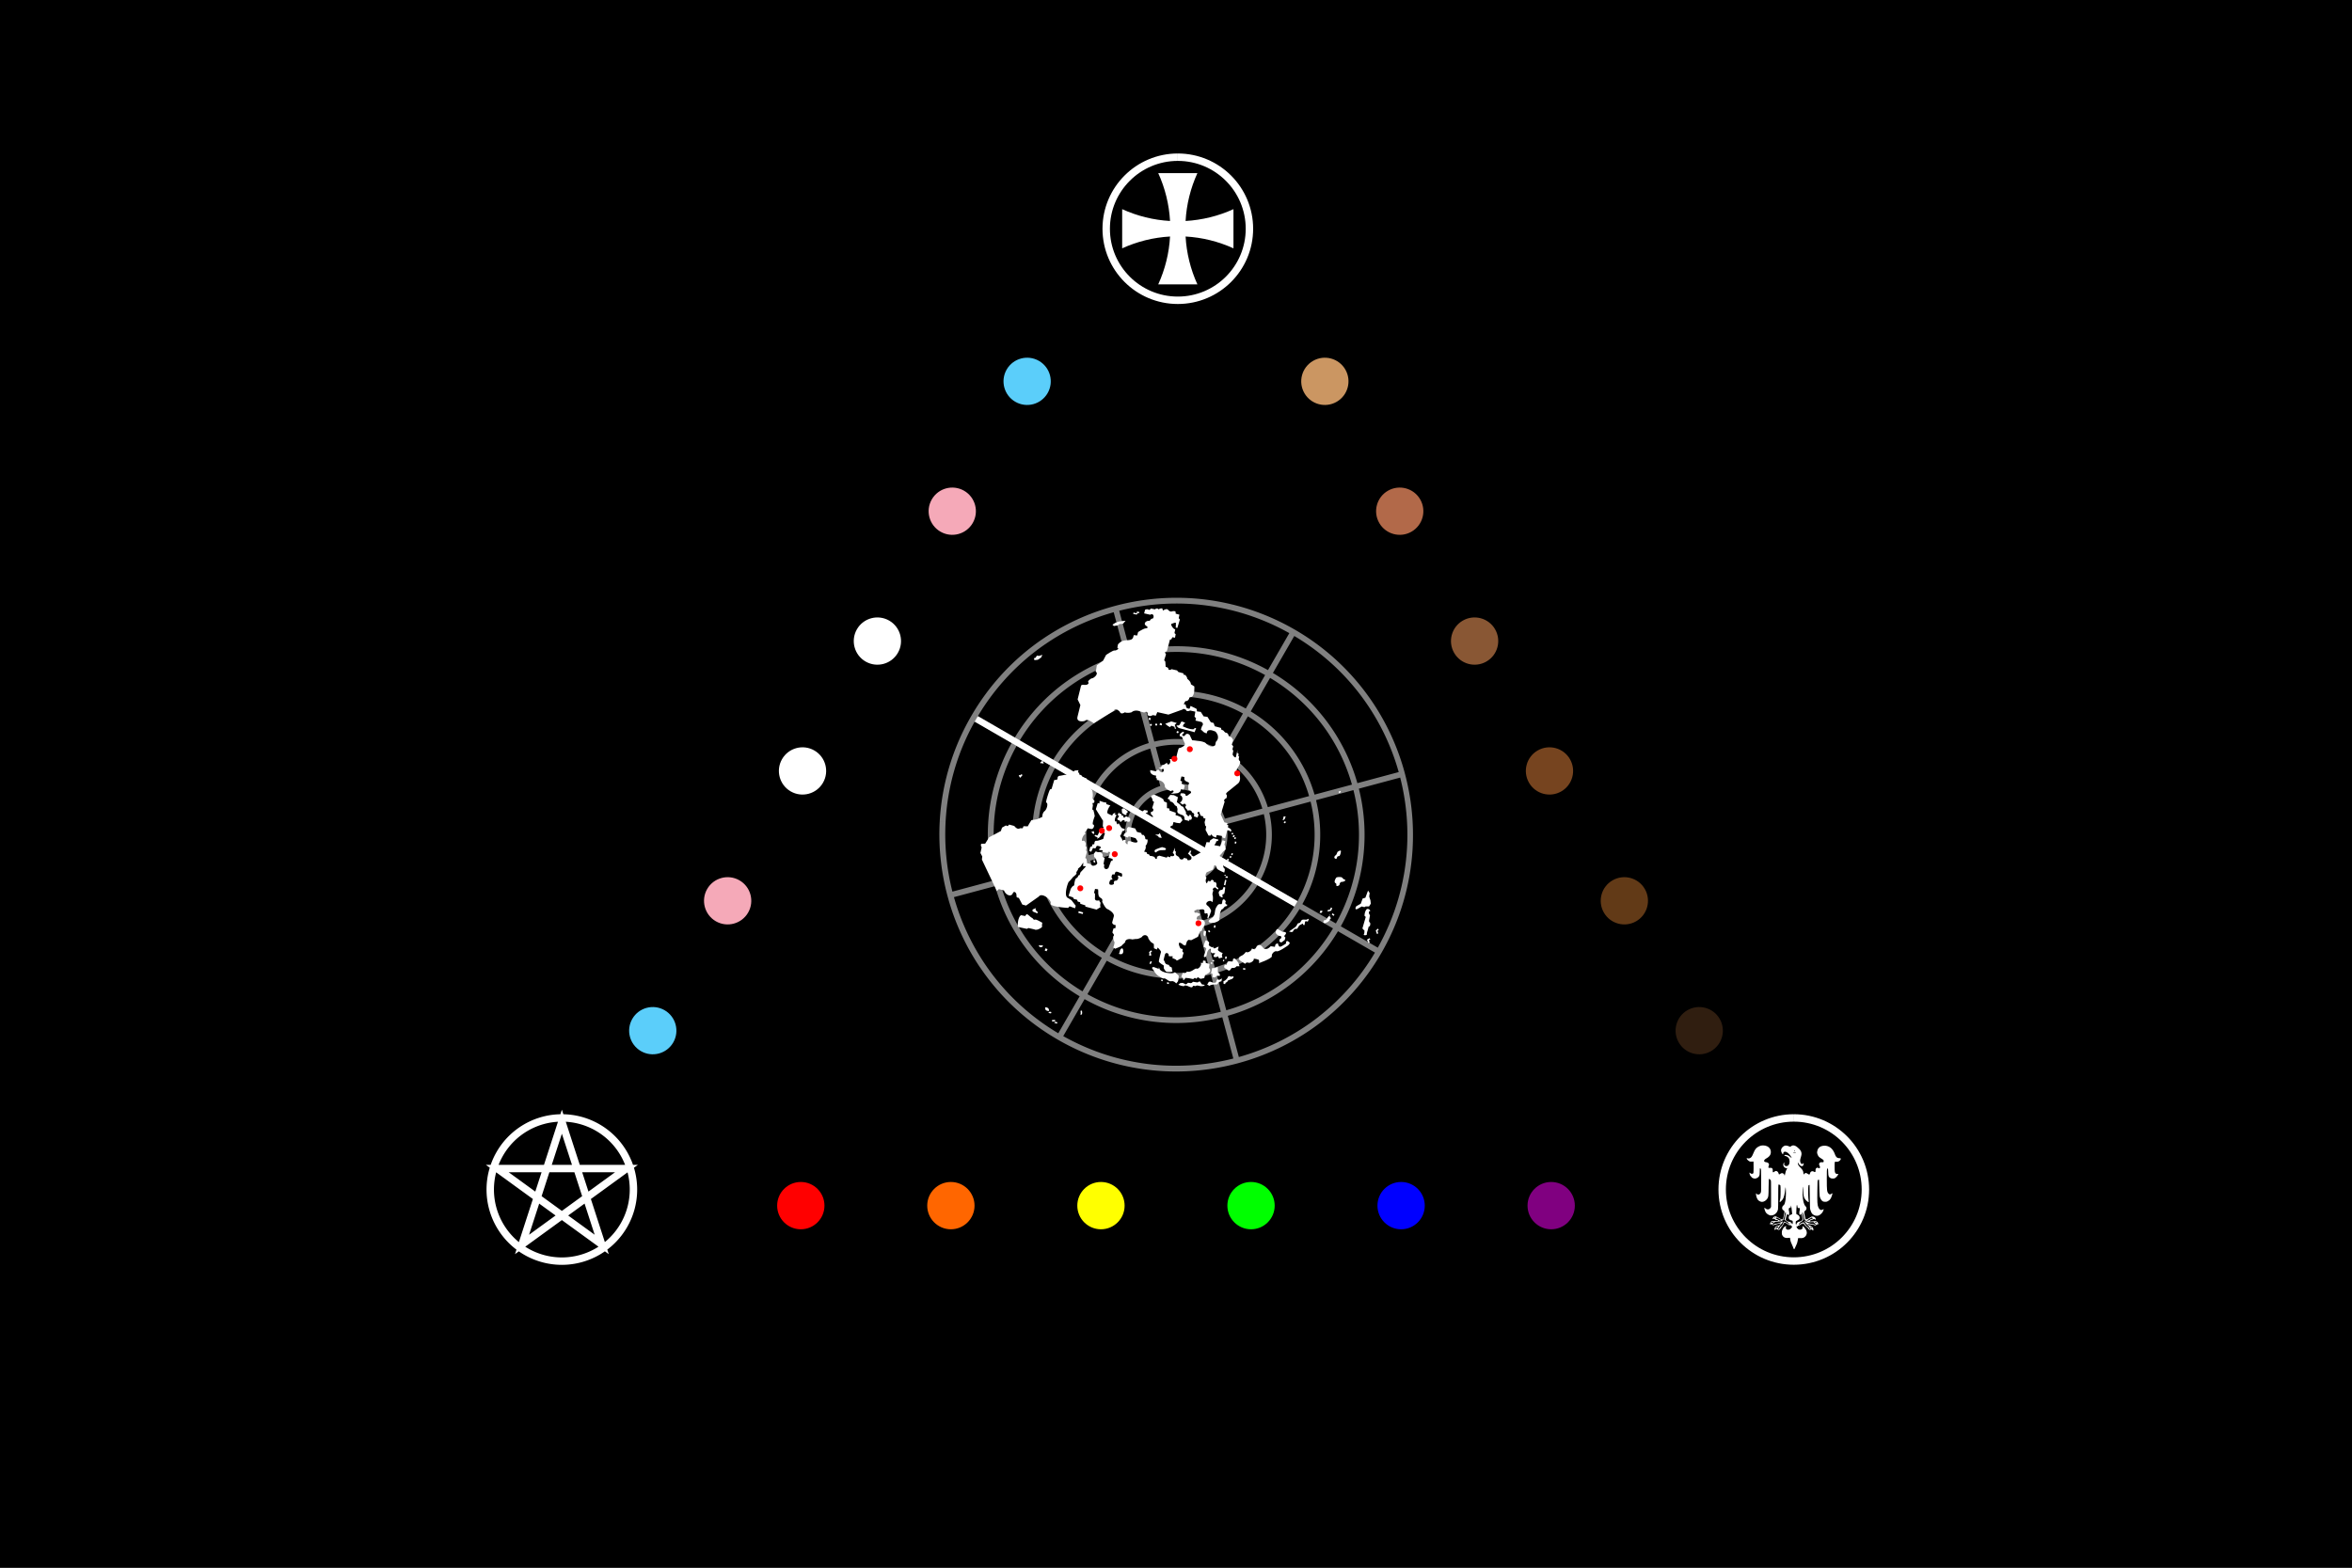 <?xml version="1.0" encoding="UTF-8" standalone="no"?>
<!-- Created with Inkscape (http://www.inkscape.org/) -->

<svg
   xmlns:dc="http://purl.org/dc/elements/1.1/"
   xmlns:cc="http://creativecommons.org/ns#"
   xmlns:rdf="http://www.w3.org/1999/02/22-rdf-syntax-ns#"
   xmlns:svg="http://www.w3.org/2000/svg"
   xmlns="http://www.w3.org/2000/svg"
   xmlns:sodipodi="http://sodipodi.sourceforge.net/DTD/sodipodi-0.dtd"
   xmlns:inkscape="http://www.inkscape.org/namespaces/inkscape"
   width="317.5mm"
   height="211.667mm"
   viewBox="0 0 317.5 211.667"
   version="1.1"
   id="svg8"
   inkscape:version="0.92.5 (2060ec1f9f, 2020-04-08)"
   sodipodi:docname="un-conspiracy-bait.svg"
   inkscape:export-filename="/home/kavi/temp.png"
   inkscape:export-xdpi="327.72003"
   inkscape:export-ydpi="327.72003">
  <rect x="0" y="0" width="317.5" height="211.667" fill="#333333" stroke="none"/>
  <defs
     id="defs2" />
  <sodipodi:namedview
     id="base"
     pagecolor="#ffffff"
     bordercolor="#666666"
     borderopacity="1.0"
     inkscape:pageopacity="0.0"
     inkscape:pageshadow="2"
     inkscape:zoom="0.7"
     inkscape:cx="586.25813"
     inkscape:cy="308.53508"
     inkscape:document-units="mm"
     inkscape:current-layer="layer1"
     showgrid="false"
     inkscape:window-width="1848"
     inkscape:window-height="1016"
     inkscape:window-x="72"
     inkscape:window-y="27"
     inkscape:window-maximized="1" />
  <g
     inkscape:label="Layer 1"
     inkscape:groupmode="layer"
     id="layer1"
     transform="translate(265.339,-49.048)">
    <path
       inkscape:export-ydpi="248.13"
       inkscape:export-xdpi="248.13"
       inkscape:export-filename="/home/kavi/temp.png"
       style="fill:#000000;fill-rule:evenodd;stroke-width:0.265"
       inkscape:connector-curvature="0"
       d="M -265.339,49.048 H 52.161 V 260.714 H -265.339 Z"
       id="path853" />
    <g
       id="g1385">
      <circle
         style="color:#000000;overflow:visible;opacity:1;fill:#800080;fill-opacity:1;fill-rule:evenodd;stroke:none;stroke-width:1.493;stroke-miterlimit:4;stroke-dasharray:none;stroke-dashoffset:0;stroke-opacity:1"
         id="path901"
         cx="211.83"
         cy="55.942"
         r="3.193"
         transform="rotate(90)" />
      <circle
         style="color:#000000;overflow:visible;opacity:1;fill:#0000ff;fill-opacity:1;fill-rule:evenodd;stroke:none;stroke-width:1.493;stroke-miterlimit:4;stroke-dasharray:none;stroke-dashoffset:0;stroke-opacity:1"
         id="path901-3"
         cx="211.83"
         cy="76.201"
         r="3.193"
         transform="rotate(90)" />
      <circle
         style="color:#000000;overflow:visible;opacity:1;fill:#00ff00;fill-opacity:1;fill-rule:evenodd;stroke:none;stroke-width:1.493;stroke-miterlimit:4;stroke-dasharray:none;stroke-dashoffset:0;stroke-opacity:1"
         id="path901-6"
         cx="211.83"
         cy="96.46"
         r="3.193"
         transform="rotate(90)" />
      <circle
         style="color:#000000;overflow:visible;opacity:1;fill:#ffff00;fill-opacity:1;fill-rule:evenodd;stroke:none;stroke-width:1.493;stroke-miterlimit:4;stroke-dasharray:none;stroke-dashoffset:0;stroke-opacity:1"
         id="path901-7"
         cx="211.83"
         cy="116.719"
         r="3.193"
         transform="rotate(90)" />
      <circle
         style="color:#000000;overflow:visible;opacity:1;fill:#ff6600;fill-opacity:1;fill-rule:evenodd;stroke:none;stroke-width:1.493;stroke-miterlimit:4;stroke-dasharray:none;stroke-dashoffset:0;stroke-opacity:1"
         id="path901-5"
         cx="211.83"
         cy="136.978"
         r="3.193"
         transform="rotate(90)" />
      <circle
         style="color:#000000;overflow:visible;opacity:1;fill:#ff0000;fill-opacity:1;fill-rule:evenodd;stroke:none;stroke-width:1.493;stroke-miterlimit:4;stroke-dasharray:none;stroke-dashoffset:0;stroke-opacity:1"
         id="path901-5-3"
         cx="211.83"
         cy="157.237"
         r="3.193"
         transform="rotate(90)" />
    </g>
    <g
       transform="matrix(-0.229,0.132,-0.132,-0.229,52.623,213.565)"
       style="fill:#ffffff;stroke:none"
       id="g969-5">
      <circle
         style="color:#000000;overflow:visible;opacity:1;fill:#301e10;fill-opacity:1;fill-rule:evenodd;stroke:none;stroke-width:5.645;stroke-miterlimit:4;stroke-dasharray:none;stroke-dashoffset:0;stroke-opacity:1"
         id="path901-62"
         cx="242.437"
         cy="250.477"
         r="12.069" />
      <circle
         style="color:#000000;overflow:visible;opacity:1;fill:#623a17;fill-opacity:1;fill-rule:evenodd;stroke:none;stroke-width:5.645;stroke-miterlimit:4;stroke-dasharray:none;stroke-dashoffset:0;stroke-opacity:1"
         id="path901-3-9"
         cx="242.437"
         cy="327.047"
         r="12.069" />
      <circle
         style="color:#000000;overflow:visible;opacity:1;fill:#76441f;fill-opacity:1;fill-rule:evenodd;stroke:none;stroke-width:5.645;stroke-miterlimit:4;stroke-dasharray:none;stroke-dashoffset:0;stroke-opacity:1"
         id="path901-6-1"
         cx="242.437"
         cy="403.616"
         r="12.069" />
      <circle
         style="color:#000000;overflow:visible;opacity:1;fill:#895734;fill-opacity:1;fill-rule:evenodd;stroke:none;stroke-width:5.645;stroke-miterlimit:4;stroke-dasharray:none;stroke-dashoffset:0;stroke-opacity:1"
         id="path901-7-2"
         cx="242.437"
         cy="480.186"
         r="12.069" />
      <circle
         style="color:#000000;overflow:visible;opacity:1;fill:#b26949;fill-opacity:1;fill-rule:evenodd;stroke:none;stroke-width:5.645;stroke-miterlimit:4;stroke-dasharray:none;stroke-dashoffset:0;stroke-opacity:1"
         id="path901-5-7"
         cx="242.437"
         cy="556.755"
         r="12.069" />
      <circle
         style="color:#000000;overflow:visible;opacity:1;fill:#cb9662;fill-opacity:1;fill-rule:evenodd;stroke:none;stroke-width:5.645;stroke-miterlimit:4;stroke-dasharray:none;stroke-dashoffset:0;stroke-opacity:1"
         id="path901-5-3-0"
         cx="242.437"
         cy="633.325"
         r="12.069" />
    </g>
    <g
       transform="matrix(0.229,0.132,0.132,-0.229,-265.801,213.565)"
       style="fill:#ffffff;stroke:none"
       id="g969-5-9">
      <circle
         style="color:#000000;overflow:visible;opacity:1;fill:#5bcefa;fill-opacity:1;fill-rule:evenodd;stroke:none;stroke-width:5.645;stroke-miterlimit:4;stroke-dasharray:none;stroke-dashoffset:0;stroke-opacity:1"
         id="path901-62-3"
         cx="242.437"
         cy="250.477"
         r="12.069" />
      <circle
         style="color:#000000;overflow:visible;opacity:1;fill:#f5a9b8;fill-opacity:1;fill-rule:evenodd;stroke:none;stroke-width:5.645;stroke-miterlimit:4;stroke-dasharray:none;stroke-dashoffset:0;stroke-opacity:1"
         id="path901-3-9-6"
         cx="242.437"
         cy="327.047"
         r="12.069" />
      <circle
         style="color:#000000;overflow:visible;opacity:1;fill:#ffffff;fill-opacity:1;fill-rule:evenodd;stroke:none;stroke-width:5.645;stroke-miterlimit:4;stroke-dasharray:none;stroke-dashoffset:0;stroke-opacity:1"
         id="path901-6-1-0"
         cx="242.437"
         cy="403.616"
         r="12.069" />
      <circle
         style="color:#000000;overflow:visible;opacity:1;fill:#ffffff;fill-opacity:1;fill-rule:evenodd;stroke:none;stroke-width:5.645;stroke-miterlimit:4;stroke-dasharray:none;stroke-dashoffset:0;stroke-opacity:1"
         id="path901-7-2-6"
         cx="242.437"
         cy="480.186"
         r="12.069" />
      <circle
         style="color:#000000;overflow:visible;opacity:1;fill:#f5a9b8;fill-opacity:1;fill-rule:evenodd;stroke:none;stroke-width:5.645;stroke-miterlimit:4;stroke-dasharray:none;stroke-dashoffset:0;stroke-opacity:1"
         id="path901-5-7-2"
         cx="242.437"
         cy="556.755"
         r="12.069" />
      <circle
         style="color:#000000;overflow:visible;opacity:1;fill:#5bcefa;fill-opacity:1;fill-rule:evenodd;stroke:none;stroke-width:5.645;stroke-miterlimit:4;stroke-dasharray:none;stroke-dashoffset:0;stroke-opacity:1"
         id="path901-5-3-0-6"
         cx="242.437"
         cy="633.325"
         r="12.069" />
    </g>
    <g
       inkscape:export-ydpi="248.13"
       inkscape:export-xdpi="248.13"
       inkscape:export-filename="/home/kavi/temp.png"
       transform="matrix(0.265,0,0,0.265,-264.865,49.048)"
       id="g1149">
      <g
         style="stroke-width:3.78;stroke-miterlimit:4;stroke-dasharray:none"
         id="g1143"
         transform="translate(-12.077,26)">
        <g
           transform="translate(1.926)"
           id="g1200">
          <path
             sodipodi:nodetypes="csssc"
             id="path1151"
             d="m 922.135,543.592 c 20.144,0.008 36.47,16.344 36.465,36.477 -0.005,20.132 -16.337,36.431 -36.478,36.431 -20.141,0 -36.473,-16.299 -36.478,-36.431 -0.005,-20.133 16.32,-36.47 36.465,-36.477"
             inkscape:connector-curvature="0"
             style="fill:none;stroke:#ffffff;stroke-width:3.78;stroke-miterlimit:4;stroke-dasharray:none" />
          <path
             id="path1151-7"
             d="m 294.585,545.512 20.297,62.536 -53.211,-38.674 h 65.827 l -53.21,38.674 z m 0,-1.92 a 36.479,36.479 0 1 1 -0.027,0"
             inkscape:connector-curvature="0"
             style="fill:none;stroke:#ffffff;stroke-width:3.78;stroke-miterlimit:4;stroke-dasharray:none" />
          <path
             style="fill:#ffffff;stroke-width:0.093"
             id="path955"
             d="m 921.956,609.997 c -0.133,-0.295 -0.242,-0.6 -0.242,-0.678 0,-0.078 -0.221,-0.578 -0.491,-1.113 -0.566,-1.12 -0.844,-1.99 -0.936,-2.93 -0.058,-0.584 -0.091,-0.659 -0.286,-0.627 -1.935,0.316 -2.997,-0.022 -3.669,-1.168 -0.261,-0.445 -0.303,-0.64 -0.306,-1.405 -0.003,-0.785 0.041,-0.983 0.376,-1.699 0.245,-0.524 0.537,-0.945 0.826,-1.192 0.658,-0.563 1.292,-0.66 0.973,-0.149 -0.241,0.386 -0.166,0.95 0.16,1.207 0.416,0.327 0.727,0.379 1.355,0.229 0.427,-0.102 0.659,-0.25 1.052,-0.67 0.321,-0.343 0.504,-0.639 0.504,-0.816 0,-0.194 -0.047,-0.259 -0.156,-0.218 -0.096,0.037 -0.214,-0.059 -0.308,-0.252 -0.139,-0.285 -0.197,-0.309 -0.67,-0.279 -0.469,0.03 -0.562,-0.008 -0.99,-0.4 -0.439,-0.402 -1.485,-1.014 -1.735,-1.014 -0.06,0 -0.316,0.424 -0.569,0.942 -0.258,0.528 -0.616,1.074 -0.816,1.243 -0.196,0.166 -0.468,0.539 -0.606,0.829 -0.4,0.842 -1.056,1.072 -1.645,0.577 -0.181,-0.152 -0.429,-0.276 -0.553,-0.276 -0.124,0 -0.323,0.124 -0.442,0.276 -0.312,0.396 -0.462,0.344 -0.462,-0.161 0,-0.959 0.886,-1.818 1.847,-1.79 0.406,0.012 0.941,-0.38 1.199,-0.88 0.154,-0.297 0.151,-0.318 -0.046,-0.318 -0.116,0 -0.403,0.081 -0.638,0.179 -0.235,0.099 -0.814,0.247 -1.285,0.329 -0.472,0.083 -1.004,0.226 -1.183,0.318 -0.48,0.248 -0.756,0.207 -1.131,-0.168 -0.324,-0.324 -0.346,-0.329 -0.611,-0.156 -0.663,0.434 -0.584,-0.634 0.097,-1.318 0.421,-0.423 0.434,-0.427 1.061,-0.356 0.861,0.097 2.381,0.072 2.497,-0.041 0.052,-0.051 -0.011,-0.197 -0.139,-0.325 -0.19,-0.19 -0.314,-0.22 -0.674,-0.163 -0.407,0.065 -0.47,0.039 -0.823,-0.347 -0.373,-0.407 -0.388,-0.413 -0.659,-0.235 -0.153,0.1 -0.329,0.182 -0.392,0.182 -0.362,0 0.168,-1.017 0.664,-1.274 0.511,-0.264 0.888,-0.193 1.821,0.346 1.602,0.925 1.85,1.038 2.267,1.038 h 0.413 l 0.278,-1.188 c 0.153,-0.653 0.341,-1.582 0.418,-2.064 0.137,-0.86 0.135,-0.879 -0.111,-1.05 -0.138,-0.096 -0.42,-0.34 -0.627,-0.543 -0.318,-0.312 -0.377,-0.446 -0.377,-0.867 0,-0.648 0.241,-1.135 0.714,-1.442 0.452,-0.293 0.723,-1.047 1.016,-2.829 0.214,-1.303 0.267,-4.996 0.085,-5.876 l -0.115,-0.553 -0.084,0.774 c -0.308,2.855 -0.694,4.448 -1.314,5.429 -0.288,0.456 -1.22,1.368 -1.398,1.368 -0.218,0 -0.249,-0.251 -0.086,-0.699 0.092,-0.254 0.221,-0.859 0.285,-1.345 0.131,-0.986 0.148,-5.854 0.023,-6.327 -0.059,-0.223 -0.192,-0.34 -0.498,-0.442 -0.229,-0.076 -0.462,-0.111 -0.518,-0.076 -0.059,0.036 -0.101,2.552 -0.101,6.003 0,3.8 -0.043,6.177 -0.12,6.597 -0.157,0.857 -0.581,1.623 -1.202,2.171 -0.713,0.629 -1.243,0.867 -2.089,0.938 -0.679,0.057 -0.798,0.032 -1.455,-0.298 -0.847,-0.427 -1.378,-0.955 -1.722,-1.712 -0.325,-0.715 -0.53,-1.548 -0.439,-1.784 0.061,-0.16 0.122,-0.138 0.427,0.157 0.889,0.857 2.129,0.737 2.702,-0.263 l 0.247,-0.431 0.002,-6.699 c 0.002,-6.411 -0.007,-6.71 -0.208,-6.962 -0.309,-0.389 -0.884,-0.704 -0.947,-0.519 -0.027,0.08 -0.069,2.01 -0.093,4.289 -0.047,4.558 -0.084,4.849 -0.73,5.788 -0.617,0.897 -1.713,1.547 -2.607,1.547 -0.627,-2.8e-4 -1.459,-0.373 -1.979,-0.885 -0.454,-0.448 -0.895,-1.497 -1.053,-2.507 -0.147,-0.937 -0.096,-1.142 0.195,-0.776 0.634,0.798 1.775,0.487 2.194,-0.598 0.187,-0.484 0.201,-0.948 0.191,-6.115 -0.011,-5.245 -0.024,-5.613 -0.217,-5.94 -0.406,-0.687 -0.489,-0.474 -0.498,1.281 -0.009,1.649 -0.066,1.963 -0.488,2.658 -0.289,0.477 -1.354,1.016 -2.005,1.016 -0.686,0 -1.671,-0.459 -1.762,-0.821 -0.039,-0.156 -0.128,-0.285 -0.198,-0.286 -0.2,-0.003 -0.61,-0.717 -0.737,-1.284 -0.131,-0.586 -0.005,-0.854 0.239,-0.51 0.354,0.499 1.235,0.638 1.586,0.25 0.177,-0.195 0.2,-0.48 0.214,-2.625 0.008,-1.323 -0.003,-2.639 -0.026,-2.923 l -0.041,-0.518 -0.745,0.062 c -0.442,0.037 -0.902,0.011 -1.132,-0.065 -0.531,-0.175 -1.524,-1.1 -1.557,-1.449 -0.019,-0.198 0.021,-0.265 0.14,-0.235 0.764,0.19 0.941,0.204 1.254,0.098 0.902,-0.305 1.281,-0.811 2.065,-2.755 0.76,-1.884 1.38,-2.646 2.705,-3.323 0.823,-0.421 1.256,-0.527 2.151,-0.527 1.645,0 2.913,0.648 3.617,1.849 0.442,0.754 0.495,1.997 0.119,2.808 -0.352,0.76 -1.002,1.392 -1.988,1.931 -1.539,0.842 -1.606,1.83 -0.136,1.979 0.633,0.064 1.208,0.423 1.394,0.871 0.113,0.273 0.096,0.426 -0.119,1.025 -0.334,0.932 -0.235,1.078 0.663,0.973 1.065,-0.124 1.475,0.323 1.409,1.534 -0.035,0.635 -0.021,0.68 0.215,0.714 0.16,0.023 0.393,-0.088 0.639,-0.304 0.842,-0.739 1.868,-0.212 2.189,1.124 0.092,0.385 0.193,0.381 0.787,-0.028 0.682,-0.469 1.233,-0.456 1.76,0.041 0.272,0.257 0.395,0.469 0.395,0.685 0,0.542 0.181,0.142 0.328,-0.726 0.164,-0.964 0.474,-1.855 0.781,-2.246 0.302,-0.384 0.279,-0.627 -0.058,-0.627 -0.981,0 -1.779,-0.903 -1.686,-1.907 0.052,-0.562 0.384,-1.08 0.535,-0.836 0.046,0.074 0.037,0.221 -0.019,0.327 -0.172,0.321 -0.117,0.615 0.18,0.968 0.547,0.65 1.575,0.509 2.106,-0.289 0.606,-0.91 0.567,-2.562 -0.081,-3.457 -0.333,-0.46 -1.237,-0.989 -1.7,-0.995 -0.122,-0.002 -0.296,-0.05 -0.387,-0.108 -0.145,-0.091 -0.141,-0.13 0.032,-0.302 0.452,-0.452 1.951,-0.017 2.832,0.822 0.453,0.432 0.784,0.639 0.784,0.491 0,-0.055 -0.241,-0.467 -0.535,-0.916 -0.883,-1.347 -1.983,-2.189 -2.869,-2.194 -0.502,-0.003 -0.907,0.413 -0.907,0.932 0,0.24 -0.053,0.392 -0.138,0.391 -0.306,-0.002 -0.967,-1.343 -0.967,-1.962 0,-0.549 0.276,-1.178 0.714,-1.63 0.559,-0.576 1.193,-0.878 1.802,-0.86 0.483,0.015 1.546,0.313 1.734,0.487 0.143,0.132 0.585,0.122 0.67,-0.015 0.038,-0.062 0.274,-0.216 0.523,-0.344 1.036,-0.529 2.259,-0.017 3.859,1.616 1.208,1.233 1.429,2.462 0.775,4.3 -0.412,1.158 -0.454,1.981 -0.137,2.681 0.34,0.748 1.063,0.964 1.33,0.396 l 0.143,-0.304 0.106,0.307 c 0.085,0.245 0.054,0.413 -0.153,0.829 -0.232,0.468 -0.302,0.525 -0.674,0.556 -0.597,0.049 -1.289,-0.476 -1.738,-1.318 -0.191,-0.358 -0.375,-0.651 -0.41,-0.651 -0.035,0 -0.032,0.187 0.006,0.414 0.167,1.013 0.29,1.224 1.317,2.26 1.105,1.115 1.508,1.848 1.524,2.771 0.004,0.257 0.044,0.559 0.088,0.671 0.073,0.185 0.091,0.179 0.203,-0.065 0.161,-0.353 0.845,-0.678 1.226,-0.582 0.16,0.04 0.535,0.252 0.832,0.471 0.635,0.466 0.834,0.415 1.01,-0.258 0.062,-0.237 0.163,-0.509 0.224,-0.604 0.349,-0.545 1.22,-0.71 1.713,-0.325 0.31,0.242 0.72,0.287 0.84,0.092 0.044,-0.071 0.069,-0.399 0.056,-0.728 -0.028,-0.689 0.148,-1.037 0.656,-1.3 0.314,-0.162 0.361,-0.158 0.77,0.072 0.423,0.238 0.442,0.239 0.659,0.043 0.291,-0.264 0.282,-0.455 -0.062,-1.205 -0.33,-0.721 -0.295,-1.115 0.134,-1.518 0.24,-0.226 0.39,-0.262 1.067,-0.262 h 0.788 l 0.104,-0.362 c 0.162,-0.564 -0.028,-0.806 -1.194,-1.511 -1.191,-0.721 -1.48,-1.035 -1.899,-2.064 -0.24,-0.59 -0.276,-0.812 -0.22,-1.351 0.151,-1.452 1.033,-2.554 2.334,-2.915 2.002,-0.557 3.991,0.042 5.315,1.6 0.589,0.693 1.18,1.799 1.525,2.857 0.101,0.311 0.359,0.769 0.573,1.019 0.426,0.498 0.887,0.681 1.72,0.682 0.79,8.5e-4 0.818,0.455 0.077,1.239 -0.415,0.439 -1.282,0.697 -1.933,0.575 -0.68,-0.128 -0.702,-0.053 -0.702,2.394 0,2.59 0.096,3.183 0.584,3.593 0.295,0.248 0.415,0.281 0.82,0.226 0.578,-0.079 0.6,0.021 0.156,0.721 -0.432,0.682 -1.189,1.389 -1.647,1.54 -0.208,0.068 -0.694,0.104 -1.081,0.08 -0.564,-0.036 -0.797,-0.112 -1.177,-0.382 -0.758,-0.54 -0.845,-0.821 -0.931,-3.003 -0.079,-2.002 -0.14,-2.177 -0.51,-1.451 -0.175,0.345 -0.193,0.829 -0.193,5.178 0,5.807 0.074,6.419 0.895,7.354 0.456,0.519 0.924,0.533 1.481,0.045 0.217,-0.19 0.423,-0.317 0.459,-0.282 0.122,0.122 -0.284,1.611 -0.62,2.275 -0.42,0.831 -0.865,1.343 -1.407,1.618 -0.232,0.118 -0.5,0.277 -0.596,0.353 -0.26,0.207 -1.624,0.201 -2.107,-0.01 -0.552,-0.241 -1.096,-0.911 -1.46,-1.796 -0.287,-0.7 -0.31,-0.883 -0.411,-3.349 -0.059,-1.435 -0.118,-3.379 -0.132,-4.321 -0.025,-1.644 -0.034,-1.712 -0.246,-1.677 -0.122,0.02 -0.304,0.119 -0.406,0.221 -0.166,0.166 -0.194,0.732 -0.263,5.434 -0.086,5.834 -0.011,7.157 0.471,8.368 0.529,1.328 1.44,1.796 2.325,1.194 0.221,-0.15 0.423,-0.253 0.447,-0.228 0.067,0.067 -0.193,0.818 -0.482,1.394 -0.361,0.72 -1.45,1.694 -2.158,1.929 -1.066,0.354 -2.422,-0.024 -3.221,-0.898 -0.458,-0.501 -1.046,-2 -1.125,-2.863 -0.033,-0.365 -0.083,-3.167 -0.111,-6.228 -0.028,-3.061 -0.079,-5.593 -0.113,-5.627 -0.034,-0.034 -0.181,-0.007 -0.327,0.059 -0.25,0.114 -0.27,0.194 -0.345,1.395 -0.106,1.692 -0.003,5.476 0.172,6.325 0.077,0.372 0.108,0.76 0.069,0.86 -0.064,0.167 -0.099,0.168 -0.4,0.013 -0.501,-0.259 -1.553,-1.347 -1.553,-1.607 0,-0.06 -0.05,-0.109 -0.111,-0.109 -0.061,0 -0.111,-0.062 -0.111,-0.138 0,-0.076 -0.067,-0.265 -0.148,-0.421 -0.278,-0.533 -0.502,-2.25 -0.521,-4 -0.008,-0.775 -0.055,-1.434 -0.103,-1.464 -0.136,-0.084 -0.26,2.837 -0.178,4.199 0.179,2.974 0.645,4.855 1.397,5.636 0.585,0.608 0.709,0.975 0.537,1.589 -0.104,0.373 -0.248,0.566 -0.615,0.824 -0.585,0.412 -0.593,0.521 -0.202,2.557 0.359,1.864 0.345,1.827 0.697,1.826 0.379,-0.002 1.362,-0.458 1.896,-0.881 0.537,-0.425 0.951,-0.583 1.487,-0.568 0.838,0.024 1.689,0.908 1.457,1.513 -0.059,0.154 -0.113,0.147 -0.448,-0.06 l -0.381,-0.235 -0.444,0.226 c -0.244,0.124 -0.584,0.226 -0.755,0.226 -0.345,0 -1.082,0.589 -0.969,0.773 0.091,0.147 0.656,0.141 1.967,-0.021 1.001,-0.124 1.112,-0.118 1.472,0.076 0.46,0.248 0.791,0.678 0.886,1.152 0.07,0.35 0.017,0.392 -0.432,0.346 -0.108,-0.011 -0.348,0.107 -0.533,0.264 -0.4,0.337 -0.686,0.355 -1.206,0.079 -0.246,-0.131 -0.725,-0.227 -1.325,-0.267 -0.517,-0.034 -1.159,-0.141 -1.426,-0.238 -0.268,-0.097 -0.516,-0.147 -0.553,-0.11 -0.099,0.101 0.79,0.816 1.017,0.818 0.492,0.004 1.487,0.752 1.803,1.357 0.202,0.386 0.231,1.043 0.053,1.219 -0.14,0.138 -0.206,0.083 -0.518,-0.434 -0.116,-0.193 -0.137,-0.193 -0.576,0.005 -0.578,0.261 -1.006,0.114 -1.307,-0.448 -0.114,-0.212 -0.36,-0.481 -0.548,-0.598 -0.349,-0.216 -1.2,-1.095 -1.715,-1.771 l -0.288,-0.378 -0.533,0.143 c -0.304,0.081 -0.714,0.306 -0.954,0.523 -0.266,0.24 -0.583,0.406 -0.861,0.451 -0.291,0.047 -0.498,0.16 -0.613,0.335 -0.147,0.225 -0.208,0.246 -0.406,0.14 -0.217,-0.116 -0.227,-0.103 -0.153,0.192 0.096,0.383 0.533,0.976 0.894,1.212 0.649,0.425 1.718,0.25 2.108,-0.346 0.163,-0.249 0.174,-0.352 0.065,-0.64 -0.175,-0.464 -0.01,-0.628 0.396,-0.391 0.426,0.249 1.381,1.535 1.606,2.163 0.393,1.096 0.143,2.182 -0.684,2.977 -0.666,0.64 -1.418,0.862 -2.599,0.766 -0.922,-0.075 -0.944,-0.071 -0.994,0.178 -0.028,0.14 -0.132,0.724 -0.231,1.299 -0.13,0.758 -0.303,1.289 -0.629,1.934 -0.247,0.489 -0.562,1.187 -0.7,1.552 -0.138,0.365 -0.321,0.677 -0.407,0.695 -0.095,0.019 -0.252,-0.18 -0.399,-0.505 z m -7.168,-9.95 c 0.1,-0.11 0.211,-0.348 0.247,-0.528 0.045,-0.227 0.194,-0.401 0.485,-0.569 0.51,-0.294 1.059,-1.094 1.286,-1.873 0.209,-0.718 0.449,-0.824 1.019,-0.453 0.224,0.146 0.576,0.333 0.784,0.417 0.207,0.084 0.539,0.329 0.737,0.546 0.351,0.383 0.672,0.406 0.401,0.03 -0.074,-0.103 -0.214,-0.34 -0.31,-0.525 -0.096,-0.185 -0.382,-0.447 -0.635,-0.581 -0.253,-0.134 -0.68,-0.433 -0.948,-0.665 l -0.488,-0.421 0.417,-1.746 c 0.38,-1.591 0.401,-1.761 0.242,-1.92 -0.096,-0.096 -0.203,-0.146 -0.237,-0.112 -0.035,0.035 -0.236,0.852 -0.448,1.817 -0.453,2.063 -0.522,2.252 -0.819,2.252 -0.123,0 -0.32,0.096 -0.437,0.214 -0.306,0.306 -0.885,0.438 -2.273,0.518 -0.929,0.054 -1.268,0.116 -1.437,0.264 -0.122,0.107 -0.379,0.274 -0.572,0.371 -0.352,0.178 -0.552,0.523 -0.423,0.731 0.117,0.189 0.601,0.123 0.8,-0.11 0.147,-0.171 0.327,-0.221 0.8,-0.222 0.723,-8.4e-4 2.651,-0.626 3.03,-0.982 0.374,-0.351 0.501,-0.299 0.397,0.165 -0.09,0.399 -0.205,0.56 -1.063,1.481 -0.254,0.274 -0.57,0.73 -0.701,1.014 -0.131,0.284 -0.31,0.544 -0.397,0.577 -0.087,0.033 -0.158,0.162 -0.158,0.285 0,0.291 0.445,0.306 0.7,0.024 z m 15.877,4.6e-4 c 0,-0.11 -0.145,-0.307 -0.322,-0.438 -0.177,-0.131 -0.377,-0.401 -0.444,-0.601 -0.072,-0.214 -0.307,-0.493 -0.571,-0.68 -0.608,-0.43 -1.647,-1.708 -1.647,-2.025 0,-0.354 0.246,-0.318 0.475,0.068 0.122,0.207 0.32,0.351 0.549,0.4 0.197,0.043 0.551,0.175 0.788,0.295 0.603,0.305 1.524,0.528 2.2,0.533 0.329,0.003 0.666,0.073 0.789,0.166 0.242,0.183 0.788,0.217 0.888,0.056 0.036,-0.059 -0.126,-0.228 -0.36,-0.376 -0.234,-0.148 -0.507,-0.393 -0.607,-0.545 -0.178,-0.272 -0.197,-0.275 -1.337,-0.217 -1.023,0.052 -1.241,0.029 -1.893,-0.201 -0.405,-0.143 -0.784,-0.349 -0.842,-0.457 -0.058,-0.109 -0.171,-0.198 -0.25,-0.198 -0.279,0 -0.506,-0.405 -0.683,-1.221 -0.098,-0.453 -0.268,-1.238 -0.376,-1.743 -0.207,-0.966 -0.383,-1.296 -0.547,-1.029 -0.051,0.082 -0.051,0.305 -0.002,0.496 0.049,0.191 0.168,0.87 0.264,1.508 0.096,0.638 0.203,1.266 0.237,1.395 0.085,0.319 -0.501,0.973 -1.181,1.318 -0.29,0.147 -0.557,0.361 -0.593,0.476 -0.036,0.115 -0.164,0.298 -0.284,0.406 -0.283,0.256 -0.279,0.495 0.008,0.495 0.134,0 0.302,-0.132 0.413,-0.325 0.134,-0.234 0.321,-0.359 0.668,-0.446 0.265,-0.067 0.594,-0.195 0.732,-0.285 0.354,-0.232 0.536,-0.122 0.983,0.594 0.536,0.859 1.184,1.535 1.662,1.735 0.22,0.092 0.399,0.242 0.399,0.335 0,0.092 0.08,0.291 0.178,0.441 0.216,0.329 0.706,0.379 0.706,0.072 z m -16.495,-0.757 c 0.224,-0.307 0.165,-0.479 -0.165,-0.478 -0.462,8.5e-4 -1.379,0.711 -1.177,0.912 0.11,0.109 1.204,-0.244 1.343,-0.434 z m 17.268,0.4 c 0,-0.213 -0.54,-0.658 -0.796,-0.657 -0.238,6.5e-4 -0.231,0.023 0.133,0.375 0.391,0.378 0.663,0.494 0.663,0.282 z m -8.054,-1.24 c -0.109,-0.108 -0.122,-0.096 -0.062,0.062 0.042,0.109 0.103,0.17 0.137,0.136 0.034,-0.034 9e-5,-0.123 -0.075,-0.198 z m 0.301,-1.239 c 0.334,-0.488 0.588,-0.638 1.388,-0.824 0.298,-0.069 0.746,-0.262 0.995,-0.429 0.569,-0.381 0.598,-0.632 0.259,-2.286 -0.265,-1.294 -0.436,-1.51 -0.723,-0.912 -0.18,0.375 -0.298,0.382 -0.528,0.032 -0.208,-0.318 -0.181,-1.356 0.058,-2.163 0.131,-0.445 0.126,-0.547 -0.047,-0.912 -0.215,-0.452 -0.333,-0.497 -0.622,-0.236 -0.177,0.16 -0.202,0.158 -0.3,-0.028 -0.059,-0.111 -0.141,-0.426 -0.183,-0.7 -0.117,-0.762 -0.177,-0.922 -0.303,-0.796 -0.123,0.123 -0.34,3.235 -0.288,4.13 0.032,0.547 0.052,0.581 0.391,0.668 0.197,0.051 0.553,0.278 0.791,0.505 0.521,0.495 0.666,1.045 0.439,1.659 -0.129,0.35 -0.271,0.469 -0.98,0.82 -0.72,0.356 -0.84,0.458 -0.912,0.774 -0.083,0.365 -0.025,1.167 0.116,1.579 0.063,0.185 0.081,0.167 0.111,-0.111 0.02,-0.182 0.171,-0.529 0.337,-0.772 z m -2.084,-0.413 c 0.002,-0.769 -0.123,-0.971 -0.6,-0.971 -0.349,0 -1.125,-0.453 -1.309,-0.764 -0.238,-0.404 -0.241,-0.997 -0.008,-1.488 0.174,-0.365 0.424,-0.527 1.295,-0.843 l 0.317,-0.114 -0.072,-0.854 c -0.12,-1.425 -0.425,-3.68 -0.489,-3.616 -0.033,0.033 -0.076,0.27 -0.095,0.527 -0.053,0.699 -0.091,0.758 -0.415,0.635 -0.234,-0.089 -0.306,-0.066 -0.438,0.139 -0.277,0.43 -0.316,0.993 -0.113,1.615 0.207,0.634 0.159,1.866 -0.08,2.013 -0.174,0.108 -0.424,-0.002 -0.424,-0.185 0,-0.083 -0.1,-0.203 -0.222,-0.269 -0.271,-0.145 -0.289,-0.105 -0.728,1.622 -0.314,1.232 -0.314,1.236 -0.097,1.476 0.311,0.344 1.134,0.735 1.679,0.797 0.579,0.066 0.915,0.281 1.319,0.843 0.386,0.537 0.476,0.431 0.478,-0.562 z m -0.993,0.693 c 0,-0.116 -0.46,-0.467 -0.526,-0.401 -0.023,0.023 0.023,0.146 0.103,0.274 0.147,0.235 0.423,0.318 0.423,0.128 z m -9.145,-0.637 c 0.477,-0.203 0.553,-0.474 0.133,-0.474 -0.256,0 -0.934,0.276 -0.934,0.381 0,0.024 -0.032,0.128 -0.072,0.231 -0.082,0.212 0.128,0.18 0.873,-0.137 z m 22.204,-0.042 c -0.376,-0.342 -0.737,-0.392 -0.737,-0.103 0,0.199 0.457,0.441 0.829,0.439 0.275,-0.002 0.274,-0.003 -0.092,-0.336 z m -17.946,-1.189 c 0.023,-0.07 -0.003,-0.128 -0.059,-0.128 -0.056,0 -0.52,-0.255 -1.031,-0.566 -1.207,-0.734 -1.167,-0.724 -1.487,-0.379 -0.313,0.338 -0.282,0.495 0.085,0.425 0.17,-0.033 0.42,0.083 0.775,0.36 0.723,0.564 1.578,0.706 1.718,0.287 z m 14.391,0.036 c 0.152,-0.078 0.371,-0.246 0.487,-0.374 0.145,-0.16 0.344,-0.232 0.639,-0.232 0.538,0 0.687,-0.269 0.307,-0.555 -0.298,-0.224 -0.453,-0.188 -0.991,0.23 -0.213,0.165 -0.721,0.465 -1.13,0.667 -0.489,0.241 -0.697,0.397 -0.608,0.456 0.168,0.11 0.925,-8.5e-4 1.296,-0.191 z m -17.351,-1.443 c 0,-0.115 -0.081,-0.162 -0.24,-0.138 -0.354,0.052 -0.392,0.312 -0.045,0.312 0.186,0 0.286,-0.061 0.286,-0.173 z m 10.243,-32.935 c 0.243,-0.332 0.163,-0.397 -0.178,-0.145 -0.307,0.227 -0.416,0.232 -0.947,0.047 -0.203,-0.071 -0.201,-0.059 0.024,0.14 0.299,0.266 0.894,0.243 1.102,-0.042 z m -0.344,-0.832 c 0.083,-0.135 -0.165,-0.338 -0.306,-0.25 -0.049,0.03 -0.088,0.126 -0.088,0.214 0,0.187 0.285,0.214 0.394,0.036 z"
             inkscape:connector-curvature="0" />
        </g>
      </g>
      <path
         sodipodi:nodetypes="csssc"
         style="fill:none;stroke:#ffffff;stroke-width:3.78;stroke-miterlimit:4;stroke-dasharray:none"
         inkscape:connector-curvature="0"
         d="m 598.209,80.091 c 20.144,0.008 36.47,16.344 36.465,36.477 -0.005,20.132 -16.337,36.431 -36.478,36.431 -20.141,0 -36.473,-16.299 -36.478,-36.431 -0.005,-20.133 16.32,-36.47 36.465,-36.477"
         id="path1151-9" />
      <path
         id="path865"
         d="m 588.217,88.199 c 3.506,7.679 5.537,15.96 6.019,24.388 -8.437,-0.468 -16.697,-2.52 -24.388,-6.019 v 19.956 c 7.679,-3.506 15.96,-5.537 24.388,-6.019 -0.468,8.437 -2.52,16.697 -6.019,24.388 h 19.956 c -3.506,-7.679 -5.537,-15.96 -6.019,-24.388 8.437,0.468 16.697,2.52 24.388,6.019 v -19.956 c -7.679,3.506 -15.96,5.537 -24.388,6.019 0.468,-8.437 2.52,-16.697 6.019,-24.388 z"
         inkscape:connector-curvature="0"
         style="fill:#ffffff;stroke:none;stroke-width:0.262" />
    </g>
    <g
       id="g1409">
      <g
         id="g876"
         style="fill:#ffffff"
         transform="matrix(-0.097,0.168,-0.168,-0.097,13.299,96.54)"
         inkscape:export-filename="/home/kavi/temp.png"
         inkscape:export-xdpi="248.13"
         inkscape:export-ydpi="248.13">
        <g
           id="g1010"
           transform="rotate(-15,600.004,367.033)">
          <path
             style="fill:#808080"
             inkscape:connector-curvature="0"
             d="m 724.684,474.795 -2.959,-2.82 a 161.5,161.5 0 0 1 -39.663,33.174 l -14.82,-25.67 c 12.656,-7.562 23.762,-17.02 33.012,-27.979 l -2.943,-2.81 A 127.56,127.56 0 0 1 665.227,475.987 l -13.425,-23.253 a 100.06,100.06 0 0 0 26.028,-22.623 l -2.922,-2.784 a 96.54,96.54 0 0 1 -25.117,21.934 l -14.837,-25.698 a 66.27,66.27 0 0 0 18.384,-16.812 l -2.923,-2.784 a 62.703,62.703 0 0 1 -17.456,16.135 l -13.467,-23.321 a 35.338,35.338 0 0 0 14.342,-18.69 l 26.038,6.977 a 62.14,62.14 0 0 1 -9.457,18.899 l 2.923,2.784 a 66.37,66.37 0 0 0 10.368,-20.657 l 28.702,7.691 a 95.622,95.622 0 0 1 -17.502,33.542 l 2.922,2.784 c 8.351,-10.289 14.639,-22.218 18.417,-35.3 l 25.988,6.964 a 126.28,126.28 0 0 1 -24.926,46.913 l 2.945,2.811 c 11.848,-14.036 20.666,-30.537 25.821,-48.694 l 28.701,7.69 c -6.581,23.413 -18.074,44.171 -33.051,61.481 l 2.96,2.818 c 16.104,-18.593 27.937,-40.719 34.49,-65.177 5.573,-20.799 6.994,-42.045 4.439,-62.794 l -3.966,0.576 c 2.397,19.575 1.173,39.608 -3.838,59.26 l -28.704,-7.691 c 3.954,-15.689 4.944,-31.665 3.111,-47.296 l -3.935,0.567 c 1.76,15.108 0.802,30.542 -3.014,45.701 l -25.991,-6.964 a 100.02,100.02 0 0 0 2.359,-34.868 l -3.937,0.571 a 96.082,96.082 0 0 1 -2.255,33.27 l -28.705,-7.692 a 66.45,66.45 45 0 0 1.541,-21.309 l -3.935,0.569 a 62.433,62.433 0 0 1 -1.439,19.713 l -26.038,-6.977 a 35.334,35.334 0 0 0 -3.077,-23.357 l 23.347,-13.477 c 4.066,7.57 6.486,15.745 7.208,24.099 l 3.934,-0.569 c -0.798,-8.844 -3.383,-17.499 -7.707,-25.516 l 25.735,-14.857 c 6.246,11.336 10.052,23.574 11.391,36.102 l 3.937,-0.571 c -1.414,-13.02 -5.387,-25.739 -11.888,-37.517 l 23.303,-13.457 c 8.236,14.789 13.331,30.752 15.23,47.106 l 3.935,-0.567 c -1.975,-16.847 -7.235,-33.292 -15.727,-48.52 l 25.733,-14.86 c 10.414,18.549 16.913,38.577 19.425,59.108 l 3.966,-0.576 c -2.661,-21.666 -9.66,-42.786 -20.904,-62.26 -11.284,-19.547 -26.147,-36.217 -43.665,-49.379 l -2.379,3.221 c 16.564,12.454 30.693,28.12 41.57,46.447 l -25.733,14.859 c -8.796,-14.697 -20.169,-27.311 -33.491,-37.361 l -2.357,3.195 c 12.879,9.734 23.885,21.935 32.402,36.183 l -23.301,13.454 c -6.631,-10.989 -15.144,-20.423 -25.087,-27.984 l -2.359,3.193 c 9.512,7.242 17.655,16.269 24.008,26.776 l -25.732,14.856 c -4.267,-6.91 -9.663,-12.882 -15.927,-17.717 l -2.361,3.196 a 62.362,62.362 0 0 1 14.848,16.509 l -23.344,13.477 c -4.447,-6.809 -10.968,-11.812 -18.695,-14.341 l 6.976,-26.037 a 62.274,62.274 0 0 1 20.214,10.393 l 2.361,-3.197 c -6.368,-4.917 -13.64,-8.664 -21.546,-11.032 l 7.691,-28.704 c 11.559,3.348 22.187,8.727 31.506,15.823 l 2.359,-3.194 c -9.713,-7.386 -20.794,-12.984 -32.838,-16.462 l 6.967,-26.003 c 15.348,4.365 29.468,11.443 41.857,20.802 l 2.357,-3.195 c -12.785,-9.652 -27.349,-16.946 -43.189,-21.443 l 7.692,-28.707 c 19.487,5.476 37.416,14.41 53.146,26.234 l 2.379,-3.221 c -16.643,-12.511 -35.686,-21.855 -56.401,-27.405 -25.592,-6.857 -51.409,-7.231 -75.74,-2.201 l 0.852,3.817 c 23.536,-4.837 48.012,-4.35 71.931,1.751 l -7.692,28.707 a 130.2,130.2 0 0 0 -57.727,-1.38 l 0.849,3.805 c 18.285,-3.665 37.278,-3.269 55.851,1.405 l -6.965,25.993 a 99.56,99.56 0 0 0 -42.995,-1.084 l 0.855,3.823 c 13.471,-2.592 27.435,-2.277 41.113,1.094 l -7.692,28.706 a 66.129,66.129 0 0 0 -26.917,-0.752 l 0.861,3.84 c 8.218,-1.438 16.703,-1.211 25.03,0.746 l -6.978,26.041 a 35.496,35.496 0 0 0 -12.151,-0.422 l 0.858,3.836 a 31.63,31.63 0 0 1 12.209,0.838 c 8.178,2.191 15.012,7.436 19.247,14.768 4.234,7.333 5.357,15.878 3.166,24.056 -4.524,16.882 -21.938,26.942 -38.823,22.418 -8.18,-2.192 -15.017,-7.438 -19.25,-14.771 -4.233,-7.335 -5.357,-15.878 -3.166,-24.056 2.192,-8.179 7.437,-15.017 14.77,-19.25 a 31.674,31.674 0 0 1 11.847,-4.003 l -0.858,-3.837 a 35.632,35.632 0 0 0 -11.199,3.506 l -13.484,-23.357 a 62.443,62.443 0 0 1 18.781,-6.514 l -0.861,-3.84 a 66.742,66.742 0 0 0 -19.894,6.94 l -14.872,-25.76 a 96.267,96.267 0 0 1 28.263,-10.227 l -0.855,-3.823 a 100.64,100.64 0 0 0 -29.369,10.652 l -13.478,-23.342 a 127.08,127.08 0 0 1 36.954,-13.625 l -0.849,-3.805 a 131.7,131.7 0 0 0 -38.062,14.044 l -14.887,-25.787 a 160.95,160.95 0 0 1 46.437,-17.335 l -0.851,-3.816 c -35.168,7.271 -67.201,25.892 -90.905,52.891 l 2.853,2.693 a 160.96,160.96 0 0 1 39.028,-32.449 l 14.889,25.788 a 131.53,131.53 0 0 0 -32.262,27.13 l 2.842,2.684 c 8.844,-10.326 19.385,-19.26 31.372,-26.429 l 13.479,23.343 a 100.56,100.56 45 0 0 -25.212,21.648 l 2.848,2.689 a 96.044,96.044 0 0 1 24.327,-20.938 l 14.872,25.76 a 66.726,66.726 0 0 0 -17.516,15.673 l 2.87,2.715 a 62.34,62.34 0 0 1 16.616,-14.978 l 13.485,23.356 c -6.571,4.298 -11.74,10.745 -14.343,18.679 l -26.043,-6.978 a 62.413,62.413 0 0 1 10.287,-20.081 l -2.871,-2.716 a 66.147,66.147 0 0 0 -11.251,21.769 l -28.702,-7.691 c 3.72,-12.848 9.959,-24.545 18.271,-34.573 l -2.849,-2.689 a 99.536,99.536 0 0 0 -19.253,36.237 l -25.996,-6.966 c 5.083,-17.878 13.841,-34.091 25.611,-47.833 l -2.841,-2.684 c -12.018,13.965 -21.254,30.673 -26.599,49.491 l -28.708,-7.692 c 6.564,-23.368 18.096,-44.49 33.65,-62.268 l -2.853,-2.693 c -16.146,18.394 -28.44,40.643 -35.192,65.839 -4.13,15.412 -5.964,31.065 -5.616,46.582 l 4.013,0.061 a 161.3,161.3 0 0 1 4.97,-43.684 l 28.703,7.691 a 131.37,131.37 45 0 0 -3.945,36.444 l 3.973,0.06 c -0.404,-11.805 0.85,-23.726 3.806,-35.477 l 25.991,6.964 a 100.49,100.49 0 0 0 -2.828,28.915 l 3.981,0.058 a 96.35,96.35 0 0 1 2.684,-27.945 l 28.702,7.691 a 66.558,66.558 0 0 0 -1.589,20.706 l 3.983,0.058 a 62.595,62.595 0 0 1 1.44,-19.736 l 26.04,6.978 a 35.334,35.334 0 0 0 3.074,23.356 l -23.345,13.479 c -4.06,-7.567 -6.481,-15.732 -7.21,-24.077 l -3.982,-0.059 c 0.732,9.052 3.333,17.92 7.754,26.119 l -25.732,14.858 c -7.118,-12.923 -11.079,-27.039 -11.813,-41.419 l -3.981,-0.058 c 0.72,15.086 4.871,29.9 12.361,43.471 l -23.306,13.457 c -9.947,-17.857 -15.344,-37.426 -16.022,-57.332 l -3.973,-0.059 c 0.672,20.613 6.247,40.887 16.557,59.375 L 459.757,445.661 C 446.726,422.444 439.816,396.916 439.206,370.979 l -4.014,-0.061 c 0.615,27.299 8.045,54.165 22.081,78.469 9.503,16.466 21.542,30.894 35.567,42.907 l 2.81,-2.868 c -13.282,-11.336 -24.746,-24.888 -33.908,-40.327 L 487.474,434.242 a 131.1,131.1 0 0 0 29.057,33.884 l 2.793,-2.852 C 508.161,456.102 498.538,445.001 490.916,432.259 l 23.303,-13.455 c 6.393,10.596 14.543,19.742 24.034,27.162 l 2.792,-2.846 c -9.233,-7.153 -17.171,-16.01 -23.383,-26.288 l 25.734,-14.858 c 4.873,7.9 11.224,14.568 18.664,19.723 l 2.829,-2.883 a 62.285,62.285 0 0 1 -18.053,-18.824 l 23.345,-13.479 c 4.442,6.812 10.962,11.813 18.689,14.344 l -6.978,26.04 a 62.55,62.55 0 0 1 -17.004,-8.08 l -2.829,2.883 a 66.404,66.404 0 0 0 18.805,9.031 l -7.69,28.701 c -11.813,-3.42 -22.662,-8.963 -32.127,-16.293 l -2.791,2.847 c 9.964,7.792 21.404,13.678 33.89,17.283 l -6.965,25.992 c -17.032,-4.846 -32.542,-13.032 -45.853,-23.967 l -2.793,2.851 c 13.804,11.403 29.919,19.923 47.62,24.951 l -7.69,28.7 c -22.725,-6.382 -43.341,-17.446 -60.81,-32.351 l -2.811,2.868 c 18.449,15.8 40.341,27.406 64.499,33.879 25.339,6.79 51.341,7.411 76.293,2.18 l -0.871,-4.005 c -23.273,4.888 -47.95,4.705 -72.468,-1.543 l 7.69,-28.701 c 19.452,4.905 39.348,5.258 58.471,1.298 l -0.861,-3.954 a 126.23,126.23 0 0 1 -56.581,-1.182 l 6.965,-25.992 c 14.612,3.615 29.538,3.877 43.907,0.95 l -0.855,-3.933 a 95.58,95.58 0 0 1 -42.024,-0.853 l 7.69,-28.701 c 9.331,2.21 18.841,2.37 28.016,0.573 l -0.847,-3.909 a 62.204,62.204 0 0 1 -26.142,-0.499 l 6.977,-26.037 a 35.326,35.326 0 0 0 23.36,-3.077 l 13.464,23.322 a 62.85,62.85 0 0 1 -17.66,6.291 l 0.848,3.91 a 66.595,66.595 0 0 0 18.811,-6.738 l 14.833,25.694 a 96.468,96.468 0 0 1 -27.328,10.025 l 0.855,3.933 a 100.27,100.27 0 0 0 28.482,-10.477 l 13.425,23.251 a 127.52,127.52 0 0 1 -36.197,13.451 l 0.861,3.954 a 131.09,131.09 0 0 0 37.35,-13.913 l 14.82,25.669 c -14.248,7.998 -29.722,13.802 -45.862,17.189 l 0.871,4.005 A 165.13,165.13 0 0 0 682.395,509.723 c 16.193,-9.346 30.403,-21.157 42.296,-34.887 z"
             id="path858" />
          <g
             id="g998">
            <path
               id="path860"
               d="m 608.42,328.87 0.047,1.193 1.003,-0.048 -0.055,-1.185 z m -1.459,-1.626 h 1.328 v 1.012 h -1.328 z m -1.228,-0.179 0.14,-1.001 -1.167,-0.167 -0.14,0.993 z m -2.152,-0.514 -1.16,-0.168 0.141,-1.004 1.16,0.168 z m -9.58,-1.337 h 1.328 v 1.013 h -1.328 z m -1.736,2.185 0.141,-1.002 -1.16,-0.167 -0.14,1.002 z m -1.04,1.361 -1.332,-0.338 0.242,-0.982 1.332,0.339 z m -2.38,1.247 -0.165,-1.013 0.985,-0.165 0.165,1.012 z m -130.49,105.71 h 1.003 l -0.173,-2.528 -1.331,-0.51 v -0.842 h -0.83 v 1.686 h 1.331 z m 10.31,7.418 1.16,0.851 1.167,2.529 -0.666,1.176 -1.825,-1.685 -1.332,-1.853 -0.666,-1.518 -1.168,-3.038 2.492,1.177 z m 39.564,50.617 -1.168,0.676 -0.665,-1.01 -1.661,-0.509 -0.165,-1.518 -1.332,-2.028 1.998,0.342 2.155,1.853 z m 86.605,-154.03 h -1.828 l -0.333,-3.71 0.998,-0.678 v -1.855 h -5.82 l -0.165,-1.854 0.833,-0.507 -1.331,-0.506 -0.998,1.348 -0.33,1.519 -1.663,0.339 v 0.842 h -1.163 v 2.192 l -4.656,3.88 -9.308,-0.335 c -0.668,1.517 -2.33,-0.17 -2.33,-0.17 -0.33,-1.012 -2.657,0 -2.657,0 0,1.857 -3.158,-0.843 -3.158,-0.843 l -5.82,-4.219 c -3.324,-3.036 -8.31,0.845 -8.476,1.687 0.166,2.363 -3.823,0.507 -3.823,0.507 0,0 -3.324,-1.011 -3.824,0.339 -0.497,1.348 -2.662,1.013 -2.662,1.013 l -0.333,0.674 -1.663,0.337 -0.33,1.011 -1.996,0.34 4.986,-0.17 c 1.33,-0.169 -0.5,2.869 -1.33,2.7 l -2.324,0.169 -0.834,0.842 h -2.16 l -0.997,1.352 -3.157,-0.17 c 0,0 -1.83,1.519 -1.662,2.024 0.166,0.507 -0.333,2.026 -0.833,2.026 -0.499,0 -1.496,1.517 -1.163,2.023 0.334,0.507 -0.997,2.194 -0.997,2.194 l -0.331,1.689 -0.997,0.335 v 4.556 l -1.996,1.35 v 2.024 l -2.994,3.206 0.334,2.698 -2.492,2.7 0.33,2.7 -1.496,0.506 -0.33,1.18 -0.665,3.542 1.662,0.17 c 0.829,-0.338 0.664,2.194 0,2.53 -0.667,0.338 -2.496,1.011 -1.496,1.685 0.998,0.678 -2.66,0.508 -2.66,-0.505 0,-1.01 -1.996,-1.855 -2.493,-1.517 -0.5,0.336 -1.332,-1.518 -1.332,-1.518 -1.828,-1.855 -7.48,0.168 -7.48,0.168 l -0.834,2.699 c -1.826,0.339 -2.99,3.375 -2.99,3.375 -1.496,0.507 -2.659,2.36 -2.16,2.867 0.498,0.507 -0.833,0.675 -0.833,0.675 v 3.713 l -0.83,1.18 0.164,4.048 c 1,0 0.834,1.858 0.834,1.858 -1.663,0.168 -1.333,2.362 -1.333,2.362 l -3.489,1.18 -0.664,1.012 -4.322,-0.17 -1.163,1.182 -1.167,-1.182 h -8.311 l -0.33,-0.843 -1.663,-0.34 -0.168,-1.853 -2.492,0.167 -0.498,1.013 -2.661,0.167 c 0.166,1.688 -2.66,4.22 -2.99,3.547 -0.337,-0.676 -2.164,-2.534 -1.331,-2.868 0.832,-0.34 2.994,-0.679 2.994,-0.679 v -1.18 l -6.153,-0.167 -0.663,1.013 -2.496,0.167 v 2.7 l -1.162,0.338 c -0.833,0.504 0.164,2.362 0.164,2.362 1.164,1.18 -0.164,3.034 -0.164,3.034 -1,1.013 0.829,2.871 0.829,2.871 1.331,0.335 -0.83,1.348 -0.83,1.348 0.33,1.686 1.33,2.193 1.33,2.193 -1,1.686 0.667,2.528 0.667,2.528 l 0.164,2.872 1.164,0.675 v 1.852 l 0.664,1.182 h 2.66 l -0.166,-4.217 c -2.328,-2.7 1.993,-3.375 2.162,-2.365 0.168,1.013 1.996,1.52 1.996,1.52 0.333,2.532 3.16,4.048 3.988,1.52 0.832,-2.534 1.497,-1.013 1.996,0.166 0.499,1.183 3.653,4.051 3.653,4.051 h 2.496 l 0.334,2.363 c 2.825,-0.17 3.654,0.172 4.818,4.048 1.166,3.878 4.323,4.891 4.323,4.891 l 2.328,-0.168 c 0,-2.022 2.328,0.34 2.328,1.354 0,1.008 4.487,4.889 4.487,4.889 l 4.487,1.01 4.16,3.379 3.156,-0.338 h 1.332 c 0.829,-2.871 4.82,0.166 5.15,1.18 0.336,1.012 2.995,2.7 3.324,1.854 0.335,-0.842 2.163,-0.335 2.496,2.193 0.332,2.534 1.494,2.027 1.494,2.027 l 9.477,-0.169 3.324,-2.871 8.48,-0.166 c 4.32,-0.169 1.66,-6.075 0.832,-6.075 -1.497,-1.18 0.497,-6.072 0.497,-6.072 l -12.135,-11.303 c -2.826,0 -0.333,-4.051 -0.333,-4.051 2.16,-1.351 -0.5,-3.54 -0.5,-3.54 0.334,-2.028 -1.164,-4.39 -1.164,-4.39 -2.99,-2.024 -2.16,-5.906 -2.16,-5.906 v -2.7 c -2.492,-2.36 0.998,-2.7 0.998,-2.7 1.162,-2.02 -0.833,-3.54 -0.833,-3.54 l -0.165,-2.194 -2.66,-0.339 -0.33,-7.93 -5.985,-8.601 c -1.166,-0.34 -0.334,-2.363 -0.334,-2.363 1.496,-0.844 -0.335,-2.866 -0.335,-2.866 l -0.165,-3.713 3.49,-0.34 0.832,-1.347 h 1.662 l -0.165,-4.387 c 0.83,-2.193 2.824,-1.013 2.824,-1.013 l 2.327,0.17 1.332,-2.532 0.33,-2.025 -1.827,-0.167 c -1.995,-1.182 -0.998,-5.567 -0.998,-5.567 3.159,-4.726 6.814,-2.026 6.814,-2.026 l 2.33,-0.167 c 3.489,2.36 0.33,6.747 0.33,6.747 -0.665,1.013 -0.33,4.218 -0.33,4.218 l 0.83,5.397 -2.162,1.858 c -1.827,1.013 -1.827,3.374 0.168,3.88 1.329,0.167 0.83,3.374 -1.166,1.18 -2.99,0 1.666,2.7 0.335,2.022 2.993,1.52 2.325,-1.348 2.325,-1.348 l 3.993,-3.206 c 1.497,-1.18 4.157,2.532 4.157,3.039 0,0.505 6.648,0.166 6.648,0.166 1.828,1.181 2.492,4.22 2.492,4.22 1.831,-2.365 5.653,-0.172 2.828,1.18 2.657,1.687 2.657,3.204 2.657,3.204 2.164,-0.674 2.164,1.013 2.164,1.52 0,0.506 0.664,-2.53 0.664,-2.53 -2.493,-1.857 3.324,-2.532 1.664,0.843 l -1,1.52 1.664,1.348 0.164,3.882 c 3.659,-0.34 2.661,-4.895 2.661,-4.895 l 1.662,-0.336 c 0,-1.52 1.162,-0.676 1.162,-0.676 -1.162,-5.737 2.662,-6.747 2.662,-6.747 2.16,-0.506 2.326,-5.064 2.326,-5.064 -1.494,-0.674 -0.666,-3.035 0.998,-1.009 1.66,2.021 -0.998,-4.052 -0.998,-4.052 l -1.33,-1.18 -1.827,-0.168 -0.168,-1.856 h -2.99 l -0.5,2.363 -1.162,0.337 -0.335,-0.676 -0.497,1.856 h -2.992 l -0.165,-2.024 1.828,-0.506 0.665,-1.012 0.497,-2.7 h 2.163 l 2.825,-0.843 c 0.164,-2.868 1.662,-2.192 1.662,-2.192 l 0.997,0.842 1.496,1.181 0.167,1.01 -0.999,0.506 -0.164,1.352 0.499,1.855 h 1.328 c 0.499,-2.7 3.992,-2.7 4.988,-1.012 l 0.999,-2.362 c -2.327,-1.18 -0.044,-3.038 0.62,-2.193 0.665,0.844 2.205,-2.193 2.205,-2.193 0,0 1.163,1.518 0,-0.507 -1.164,-2.025 0.83,-3.036 0.83,-3.036 -0.331,-2.024 2.162,-1.687 2.162,-1.687 l 0.167,-2.698 -2.33,-0.171 c -0.495,2.362 -2.49,0.339 -1.494,-0.167 1,-0.507 1.993,-1.52 1.993,-1.52 V 352.2 l 0.999,-0.337 0.165,-1.687 h 2.495 l 2.16,-1.012 0.5,-0.844 2.326,-0.168 3.324,-3.038 -0.33,-1.348 c -1.995,0 0,-1.52 0,-1.52 l 0.328,-2.524 z"
               inkscape:connector-curvature="0" />
            <path
               id="path862"
               d="m 527.84,373.12 -2.993,-0.337 0.168,1.18 h 0.83 c 1.328,2.363 0.166,8.098 0.166,8.098 0,0 -1.993,0.167 -2.327,-0.843 -0.33,-1.012 -1.164,2.194 -0.5,2.7 0.665,0.504 2.994,0 3.16,1.857 0.164,1.854 1.496,-1.182 1.496,-1.182 z"
               inkscape:connector-curvature="0" />
            <path
               id="path864"
               d="m 528.5,392.01 0.337,-1.519 -1.167,-0.5 0.164,-2.53 1.003,-0.174 0.165,-1.185 -2.5,1.694 -1.66,-1.01 v 4.047 l 2.663,3.538 z m 0.666,4.389 -1.16,0.167 -0.172,1.352 1.332,0.167 z m -1.496,8.603 -1.41,0.167 v 1.185 l 1.41,-0.167 z m 1.96,-4.006 c 0.39,0 0.703,-0.319 0.703,-0.713 a 0.708,0.708 0 0 0 -0.703,-0.717 0.71,0.71 0 0 0 -0.705,0.717 c 0,0.394 0.316,0.713 0.705,0.713 z"
               inkscape:connector-curvature="0" />
            <circle
               id="circle866"
               r="0.71"
               cy="403.83"
               cx="530.79" />
            <circle
               id="circle868"
               r="0.71"
               cy="384.56"
               cx="530.83" />
            <path
               id="path870"
               d="m 588.51,364.01 v -3.204 h -0.995 l -0.165,-1.185 -1.833,-0.167 -0.33,0.843 h -0.83 l -0.172,1.352 h 1.003 l 0.164,1.01 -0.665,0.675 -0.33,0.843 -1.331,0.342 -2.993,2.87 -0.165,1.344 -0.83,1.185 -0.995,2.528 -3.494,0.167 -0.666,3.038 0.493,2.528 2.993,1.185 0.337,-1.686 0.995,-0.509 0.172,-1.685 0.658,-1.185 1.003,-1.177 0.33,-1.352 1.66,-1.01 1.998,-0.341 0.83,-1.01 0.337,-2.02 0.118,-1.518 0.713,-1.018 z m 3.488,7.09 v -2.362 l -0.335,-2.194 -2.49,-1.18 -1.828,1.687 -0.334,2.363 v 1.517 l -1.662,0.338 -0.335,4.555 -1.328,0.507 0.167,1.687 -3.656,1.012 -0.333,2.193 -1.328,0.843 -0.669,2.025 -0.83,4.893 c 0,0 1.498,2.868 2.328,1.518 0.832,-1.349 2.16,-1.518 2.16,-1.518 l 0.5,-1.182 4.488,0.169 c 0.333,-1.858 2.494,-1.18 2.494,-0.337 0,0.843 1.663,0.167 1.663,0.167 l 1.162,-1.855 h 1.827 l 0.167,-2.023 0.832,-0.507 v -3.038 c 2.661,-0.843 2.326,-3.373 2.326,-3.373 l 0.669,-0.843 -0.334,-1.18 c -1.332,-0.507 -0.668,-1.69 0.164,-1.352 0.834,0.337 -1.163,-1.519 -1.163,-1.519 -0.997,0.846 -1.826,-1.011 -1.826,-1.011 z m 2.66,20.41 c -0.165,2.024 -2.66,2.7 -2.66,2.7 l -1.828,-0.506 -0.997,-0.844 -0.167,-2.363 1.495,-0.167 0.333,1.013 z m 8.98,-10.79 c 0.36,1.471 0.33,-2.365 0.995,-2.194 0.664,0.168 0.168,-2.36 0.168,-2.36 l -2.993,2.19 c 1.496,0.17 1.66,1.69 1.83,2.364 z m 8.81,-8.78 c 0.664,1.52 0.5,3.713 2.99,5.4 0.842,0.569 -0.499,1.688 -1.332,1.18 -0.83,-0.505 -3.154,-4.219 -3.154,-4.219 v -2.192 c 0.498,-1.349 1.208,-0.823 1.496,-0.169 z m 2.158,50.781 -0.995,-0.342 -1.16,0.85 0.494,0.502 0.494,0.843 z m -6.318,-2.191 v 2.03 m 25.371,-5.317 -0.532,-0.851 -1.324,0.835 0.525,0.859 z m 46.779,36.017 1.498,0.673 0.164,2.868 c 1.997,2.024 8.48,0.338 8.48,-0.169 0,-0.507 -0.335,-6.241 -0.335,-6.241 l -0.833,-0.845 -0.164,-4.22 c 0.664,-2.193 -3.16,-5.4 -3.491,-4.72 -0.333,0.672 -2.494,0.164 -2.494,0.841 0,0.673 -1.328,4.048 -0.664,5.23 0.664,1.182 -0.5,1.182 -0.665,2.362 -0.165,1.18 -1.829,3.208 -1.496,4.221 z m -3.66,-6.75 c -0.315,1.278 -1.493,2.024 -2.158,1.517 -0.669,-0.507 0.827,0.842 1.162,1.52 0.332,0.673 1.328,0.673 1.663,0 0.33,-0.679 0.165,-2.193 0.5,-2.868 0.33,-0.676 -1,-0.844 -1.167,-0.17 z m -7.73,-30.95 h 1.162 v 3.207 h -1.162 z m 17.21,-32.48 c -0.725,-0.983 3.324,-2.7 3.989,-0.674 0.664,2.022 0,1.687 -0.665,1.518 -0.667,-0.17 -2.326,0.505 -3.324,-0.844 z m 3.402,-21.606 1.825,0.334 0.18,-0.994 -1.833,-0.334 z m -4.482,0.747 -1.237,0.7 -1.082,-0.684 -0.525,0.85 1.332,0.844 0.251,0.159 0.25,-0.144 1.004,-0.564 0.125,0.31 0.924,-0.374 -0.337,-0.842 -0.211,-0.533 z m 6.23,-39.881 h -2.495 c 0,0 0.832,0.337 -1.493,-1.857 -2.331,-2.192 -3.824,0.507 -3.824,0.507 l -2.66,0.337 v 2.7 l -1.332,0.505 0.168,1.688 1.828,-0.168 c 0,0 0,2.024 0.5,1.181 0.5,-0.844 4.655,0.167 4.321,2.193 -0.135,0.832 4.158,3.035 3.66,5.734 2.16,0.339 1.661,2.533 1.661,2.533 l 2.825,0.337 0.833,-1.687 0.83,0.169 v -1.013 l -1.832,-0.506 -0.33,-5.4 -1.163,-0.843 0.331,-1.35 -1.328,-0.507 0.665,-2.192 z m 7.31,17.21 -1.329,-0.167 -2.996,0.506 -1.659,3.205 c 0,0 0.83,0.506 1.493,1.687 0.665,1.182 0.999,8.097 -0.996,9.28 -1.993,1.181 0.168,0.504 0.168,0.504 l -0.335,3.712 c 0.5,1.688 1.329,0.846 1.828,0 0.503,-0.84 1.002,-1.01 1.666,-1.854 0.665,-0.845 1.661,-2.362 1.828,-3.544 0.165,-1.18 0.997,-3.035 0.497,-3.542 -0.497,-0.506 0.5,-2.867 0.5,-2.867 0,0 0.665,-1.352 0,-2.7 -0.664,-1.351 0.166,-2.87 0.665,-3.545 z m 2.01,6.883 0.17,-1.35 0.992,0.128 -0.17,1.35 z m -0.06,4.662 -0.89,-0.453 0.499,-1.011 0.89,0.452 z m -1.45,-13.395 -0.667,-1.52 c 0,0 0,-1.347 0.332,-2.025 0.335,-0.674 -0.664,-1.347 -1.161,-1.517 -0.5,-0.17 -0.332,-1.518 -0.5,-2.194 -0.165,-0.674 -1.327,-1.18 -1.327,-1.18 0,0 -0.336,-2.53 -0.336,-3.036 0,-0.506 -1.495,-1.18 -0.996,-1.688 0.5,-0.506 0.833,-1.18 1.332,-1.519 0.499,-0.337 -0.5,-2.7 0.33,-2.193 0.832,0.507 0.832,1.35 1.165,2.025 0.332,0.674 -0.167,3.037 0.665,3.544 0.83,0.504 -0.168,2.19 1.163,2.19 1.329,0 0.5,3.208 0.5,3.208 0,0 -0.335,2.36 0.495,2.53 0.833,0.169 0.335,4.218 0.335,4.218 z m -10.8,-27.34 c 0.497,0.674 1.495,1.18 1.495,1.857 0,0.675 -0.332,1.18 0.667,1.349 0.995,0.168 1.662,-0.17 1.993,0.674 0.333,0.843 0.333,2.193 0.168,2.868 -0.168,0.676 0.165,1.687 0.995,1.687 0.833,0 0.998,0.17 0.998,0.676 0,0.505 0.998,-1.857 0.998,-1.857 -0.833,-0.674 -1.498,-2.194 -1.498,-2.194 0,0 -0.83,-2.361 -0.83,-2.698 0,-0.338 -1.162,-0.676 -1.66,-0.844 -0.5,-0.17 -1.333,-1.687 -1.333,-1.687 l -1.993,0.17 z m 1.66,-1.51 c -0.5,-0.677 -0.999,-1.182 -1.663,-1.518 -0.663,-0.339 -1.162,-0.676 -1.83,-0.676 -0.664,0 -1.327,-0.676 -0.998,-1.518 0.335,-0.844 -0.5,-1.181 -0.5,-1.857 0,-0.674 0.5,-0.674 1.332,-0.168 0.833,0.507 0.665,0.674 1.333,1.52 0.663,0.842 0.994,1.686 1.658,1.517 0.668,-0.17 1.166,1.518 1.83,1.012 0.665,-0.506 0.5,1.18 0.5,1.18 z m -19.45,19.06 c 0.917,0.932 -4.986,0.673 -4.986,0 0,-0.674 0.5,-3.035 1.993,-2.532 1.497,0.508 1.661,-3.035 1.661,-3.035 0,0 -1.328,0.167 -0.164,-0.507 1.163,-0.674 0,-1.687 -0.5,-2.193 -0.498,-0.507 -0.997,-1.35 -0.997,-1.35 h 2.33 c 0.998,-0.676 1.327,-3.88 1.327,-3.88 1.994,0.674 2.992,-0.676 2.992,-0.676 0,0 0.337,1.012 1,1.858 0.665,0.842 -1.665,1.18 -0.833,1.687 0.834,0.506 1.164,2.023 0.834,2.528 -0.335,0.507 -2.166,0.17 -2.166,-0.505 0,-0.675 -0.664,0.844 0,1.688 0.665,0.843 -0.83,2.023 -1.163,2.023 -0.333,0 -2.49,0.339 -0.664,1.35 1.827,1.012 3.826,0.508 3.826,0.508 0,0 1.495,-0.17 1.993,0.675 0.5,0.843 -0.165,1.012 -0.996,1.012 -0.83,0 -4.822,-0.339 -4.822,-0.339 0,0 -1.163,1.182 -0.665,1.688 z m -10.64,1.52 c 0.834,-0.169 2.824,-0.339 3.159,0.168 0.334,0.505 -1.164,1.18 -1.164,1.18 l -1.995,0.338 c -0.664,-0.844 -0.83,-1.517 0,-1.686 z m 21.45,-14.17 c 1.329,-0.674 4.154,-0.674 3.989,-1.687 -0.165,-1.012 1.661,-1.35 1.661,-1.35 l 0.5,2.024 1.496,1.012 0.167,1.856 c 0,0 0.497,-0.337 -1.33,0.17 -1.83,0.506 -0.664,1.348 -0.664,1.348 l -3.991,0.169 -0.5,-1.688 z m -6.49,-9.11 c 1.01,0 -0.33,3.88 2.326,3.543 2.66,-0.339 0.17,1.18 2.162,1.349 1.996,0.17 1.497,-1.518 2.161,-2.698 0.667,-1.181 0.335,-1.857 -0.83,-2.194 -1.166,-0.337 -1.166,-0.337 -1.496,-1.689 -0.331,-1.348 -1.662,-1.687 -1.662,-1.687 l -0.5,-2.023 -2.161,1.349 -2.16,2.868 c 0,2.195 1.162,1.182 2.16,1.182 z m 4.4,14.256 0.5,-1.012 0.894,0.454 -0.5,1.012 z m -1.74,-1.606 h 0.998 v 1.181 h -0.998 z m 0.839,-22.48 0.167,1.518 -0.991,0.112 -0.168,-1.516 z m -2.829,15.73 h 0.998 v 0.845 h -0.998 z m -2.618,-0.017 -0.098,-1.009 1.663,-0.166 0.098,1.008 z m -13.714,16.225 -0.914,-0.399 0.5,-1.18 0.913,0.398 z m -5.218,-3.071 -0.097,-1.005 1.665,-0.167 0.097,1.005 z m -32.497,-0.145 0.047,1.01 3.65,-0.167 -0.046,-1.01 z m -2.448,1.298 -0.331,-1.517 0.975,-0.219 0.331,1.516 z m -0.699,1.045 -0.315,-0.96 0.498,-0.169 0.315,0.961 z m 8.314,-2.845 -0.165,1.18 1.826,0.17 c 0,0 0.83,0.676 0.83,1.18 0,0.507 1.166,1.012 1.83,1.012 0.665,0 2.493,-1.35 2.493,-1.35 0,0 0.832,-2.362 0.168,-2.194 -0.667,0.168 -1.996,1.181 -2.16,0.168 -0.17,-1.012 -2.161,-0.506 -2.161,-0.506 z m 8.31,-1.86 c 0,0.505 -0.33,1.18 0.664,1.35 1.002,0.167 2.83,-0.674 2.995,0.337 0.168,1.012 0.168,1.689 1.496,2.196 1.328,0.504 2.162,0.674 3.159,0.674 0.995,0 3.16,-0.34 3.16,-0.34 0,0 2.351,0.368 2.824,0.845 1.828,1.855 2.99,2.361 3.49,1.518 0.498,-0.844 -0.166,-2.698 -0.331,-3.373 -0.168,-0.677 -2.496,-3.882 -3.327,-3.207 -0.83,0.676 -0.996,0 -2.493,0.505 -1.496,0.506 -4.655,0.17 -4.82,-0.505 -0.165,-0.676 -2.492,-1.01 -2.492,-1.687 0,-0.676 -1.661,-1.518 -1.497,-0.507 0.165,1.012 -1.162,1.518 -1.5,1.183 -0.33,-0.338 -1.328,1.011 -1.328,1.011 z m 38.24,-21.6 1.166,-3.71 c -1.661,-0.338 -1.331,-2.192 -1.331,-2.192 -0.166,-1.52 -2.492,-3.206 -3.324,-2.7 -0.83,0.505 -0.5,-3.544 -0.5,-3.544 0,0 1.498,-1.01 2.162,-0.505 0.665,0.505 -5.65,-8.435 -6.982,-7.592 -1.329,0.844 -4.319,-0.843 -4.154,-2.363 0.166,-1.517 -5.984,-6.58 -5.984,-6.58 0,0 -1.996,-1.347 -2.327,-0.335 -0.333,1.011 -0.997,1.687 0,2.191 0.996,0.508 0.83,-0.842 1.992,0.337 1.164,1.181 3.327,2.7 2.495,3.713 -0.832,1.014 -1.83,1.35 -1.83,1.35 l 1.166,1.35 h 1.828 l 0.333,2.867 c 0,0 1.993,1.013 2.493,2.194 0.499,1.18 0.499,1.856 0,2.532 -0.5,0.674 -1.493,1.855 -1.329,3.034 0.165,1.181 1.496,1.688 1.496,1.688 l 1.328,0.17 1,0.506 v 2.195 c 1.327,-0.339 3.488,1.515 3.323,2.698 -0.165,1.18 0.33,0.505 1.993,1.687 1.664,1.18 1.166,1.35 2.329,2.194 1.164,0.84 2.162,0.335 2.657,-1.185 z"
               inkscape:connector-curvature="0" />
            <path
               style="stroke-width:0.733"
               d="m 621.877,313.26 -1.148,0.742 -0.783,-0.496 -0.383,0.631 0.975,0.617 0.191,0.125 0.195,-0.127 1.344,-0.865 z m 5.572,2.994 -0.965,0.781 -0.619,-0.631 -0.518,0.523 0.85,0.867 0.236,0.236 0.252,-0.209 1.225,-0.99 z m -8.412,2.127 c -0.612,-0.059 -1.401,0.202 -1.477,0.512 -0.125,0.495 -0.854,0.619 -0.854,0.619 l -2.805,0.248 c -0.244,0.743 -1.705,1.236 -1.828,0.742 -0.268,-1.088 -1.83,1.36 -0.242,1.854 1.584,0.498 3.166,0 3.166,0 l 0.367,-0.74 6.094,0.125 c 0.49,-0.496 0.732,-1.238 0.732,-1.238 0,0 1.464,-0.495 2.072,-0.248 0.61,0.249 0.123,-1.732 -0.488,-1.484 -0.609,0.247 -1.826,0.123 -1.826,0.123 h -2.195 c -0.045,-0.325 -0.35,-0.476 -0.717,-0.512 z m -10.867,2.494 -1.586,0.617 -1.707,1.115 -1.826,0.248 -0.979,1.113 3.902,0.369 0.73,1.24 2.807,0.246 1.826,1.855 c 1.588,0.496 1.953,-0.248 0.979,-1.113 l -1.588,-1.607 v -1.361 l -0.488,-0.496 -0.486,-1.73 z m -8.148,15.629 c -0.133,0.013 -0.233,0.146 -0.264,0.455 -0.122,1.238 -0.851,1.237 -0.73,2.104 0.123,0.864 0.488,2.162 0.975,2.318 1.874,0.595 2.56,0.154 2.684,-0.34 0.121,-0.495 0.243,-0.62 0.975,-0.742 0.731,-0.125 -0.123,-1.608 -0.854,-1.484 -0.733,0.124 -1.464,-0.247 -1.584,-0.865 -0.093,-0.464 -0.801,-1.486 -1.201,-1.445 z m 18.42,0.801 -0.49,1.115 0.666,0.301 0.49,-1.115 z m 2.238,1.219 c -0.17,0.08 -0.754,0.934 -1.205,1.145 0.593,0.308 1.375,0.754 1.375,0.754 0.975,0 1.584,0.743 1.584,1.115 0,0.37 1.342,0.248 1.342,0.248 l 0.123,-0.869 -0.977,-1.236 -0.854,-0.617 c 0,0 -1.34,-0.125 -1.34,-0.496 0,-0.046 -0.018,-0.058 -0.049,-0.043 z m -1.205,1.145 c -0.555,-0.288 -0.946,-0.456 -0.33,0.012 0.091,0.07 0.207,0.046 0.33,-0.012 z m -4.072,-0.359 -0.074,0.74 1.045,0.105 0.758,1.207 0.615,-0.396 -0.852,-1.359 -0.098,-0.152 -0.178,-0.018 z m -28.182,3.102 c -0.666,0.023 -1.276,0.146 -1.232,0.365 0.121,0.617 1.096,1.359 1.096,1.359 0,0 1.83,0.124 1.951,0.496 0.125,0.37 1.342,0.493 1.463,0.123 0.122,-0.372 0.609,-1.113 -0.486,-1.113 -1.098,0 -0.852,-0.618 -1.219,-0.99 -0.183,-0.185 -0.906,-0.263 -1.572,-0.24 z m 30.951,1.23 v 1.113 l 1.338,0.123 -0.361,-0.992 z m 5.953,5.779 c -0.137,0.017 -0.229,0.064 -0.229,0.156 0,0.372 0.489,0.371 0.73,1.111 0.246,0.742 0.124,1.981 1.223,2.229 1.097,0.248 1.339,0.494 1.463,0.99 0.122,0.496 1.461,0.617 1.461,0.617 l 0.977,0.496 2.924,2.475 v -0.99 c 0,0 -0.123,-0.99 -0.73,-0.99 -0.608,0 -1.707,-0.741 -1.465,-1.236 0.246,-0.496 -2.072,-0.99 -2.072,-0.99 0,0 -2.071,-1.98 -1.34,-1.73 0.732,0.246 0.367,-0.867 0.367,-0.867 0,0 -1.464,0.247 -1.83,0.125 -0.367,-0.125 -0.246,-1.238 -0.246,-1.238 0,0 -0.822,-0.208 -1.232,-0.156 z m -67.018,0.896 -0.518,0.525 0.73,0.744 0.52,-0.525 z m 78.98,8.17 c 0,0 -0.121,0.989 -0.975,0.617 -0.853,-0.372 -0.366,-0.246 -1.098,-0.371 -0.733,-0.124 -0.486,1.61 -0.365,2.105 0,0 -0.488,1.732 -0.609,2.475 -0.125,0.741 1.463,0.74 1.951,0.615 0.487,-0.122 1.339,-1.73 1.096,-2.596 -0.244,-0.867 0.975,-1.239 1.584,-0.25 l 1.219,-0.121 0.244,-1.115 -1.705,-1.359 z m -56.82,14.932 -0.467,0.572 0.732,0.615 0.467,-0.57 z m -2.791,0.531 0.125,1.363 h 1.826 c 0.733,0 -0.609,-0.867 -0.609,-0.867 0,0 -1.462,0.124 -1.342,-0.496 z m 35.408,23.26 c -0.555,-0.006 -1.675,0.04 -1.766,0.504 -0.121,0.619 -1.342,0.99 -1.342,0.99 0,0 -0.975,0.37 -0.609,0.865 0.367,0.496 -0.732,0.74 -0.732,0.74 0,0 0.191,0.8 -0.121,1.115 -0.974,0.99 -3.414,0.122 -3.777,-0.248 l -1.465,-0.619 -1.463,-0.988 -1.707,0.74 -0.486,0.496 h -1.83 l -0.121,1.482 3.291,0.371 0.244,3.062 -1.342,-0.463 h -0.854 l -0.363,-0.742 -0.734,-0.125 v 2.723 l 0.734,0.619 0.609,0.617 1.219,0.125 0.244,1.482 3.047,0.125 0.367,0.617 1.828,0.125 3.535,3.586 -0.244,1.115 -0.611,0.371 c 0.246,0.866 -1.582,0.373 -1.582,0.373 v 0.74 l 0.852,0.125 0.855,0.492 1.217,-2.102 c 1.341,-0.865 1.95,0.371 2.074,1.113 0.121,0.742 -0.611,0.619 -0.611,0.619 v 1.732 l 0.732,0.246 c 1.221,1.485 -0.488,2.352 -0.488,2.352 l -0.365,1.236 c -0.367,1.114 -1.707,0.865 -1.707,0.865 l -0.486,0.744 -1.465,0.371 2.895,0.371 c 0.276,-0.99 1.004,-1.237 1.371,-0.742 0.367,0.496 0.367,1.361 0.367,1.361 l 0.732,0.123 -0.123,1.361 0.732,0.248 v 3.959 l 0.852,0.99 c 1.463,-0.617 1.463,0.372 0.73,0.865 -0.73,0.494 -0.244,2.723 -0.244,2.723 l -0.607,0.617 v 0.99 l -0.732,0.494 v 1.361 c -1.22,-0.618 -2.682,-0.373 -3.049,0 -1.095,-0.743 -3.412,-0.495 -3.412,0.125 0.73,0.99 -0.852,1.236 -0.852,1.236 l -0.855,0.99 c 0.611,1.237 -0.607,1.359 -0.607,1.359 v 2.352 l -1.465,1.361 0.123,3.217 c 0,0.866 1.828,0.99 2.193,0.496 0.366,-0.495 1.83,0.99 1.83,0.99 h 1.094 l 0.246,-2.229 -0.732,-0.371 v -3.588 l 1.219,-1.363 c 1.464,-0.494 0.977,3.219 0.977,3.59 0.122,1.36 0.73,1.237 1.342,0.988 1.219,-0.494 0.241,1.364 -0.732,1.238 -0.975,-0.122 -0.367,1.238 -0.367,1.238 l 0.611,0.248 -1.098,0.865 -0.975,1.115 -1.221,-0.373 -1.461,-0.121 -0.488,-0.869 -0.855,-0.123 -0.121,1.73 -0.609,0.744 -1.463,1.486 c 1.951,0 -0.244,1.357 -0.73,1.357 1.097,0.372 -0.122,1.486 -2.926,0.621 v 0.865 l -0.977,0.125 0.855,0.986 0.975,0.125 -0.367,2.104 c 0,1.608 -4.022,0.493 -4.389,0.123 l -0.121,2.229 -0.732,0.121 0.123,1.486 -0.123,2.104 1.342,-0.248 v 0.867 l 3.293,0.125 4.754,-5.076 2.803,-0.617 c 0.243,-1.239 1.461,0.248 1.461,0.248 1.22,-0.127 1.465,0.742 1.465,0.742 l 1.586,0.248 c 1.339,0.373 0.528,0.501 0.607,0.99 0.12,0.741 0.73,0.494 0.73,0.494 l 0.246,-1.609 0.732,0.125 -0.732,-0.867 -1.342,-0.619 -1.463,-0.617 c -0.977,-1.36 0.245,-1.113 1.221,-0.988 h 1.584 c 0,0 1.83,2.473 1.83,3.092 0,0.62 0.854,0.742 0.854,0.742 l 1.094,-0.125 0.367,0.867 h 1.098 l 0.367,0.74 h 2.193 l 0.121,-1.113 -2.074,-0.369 -0.119,-1.238 -1.463,-0.371 c -0.49,-2.102 0.364,-2.721 0.975,-1.73 l 0.73,0.121 -0.244,-1.855 0.854,-0.248 -0.244,-2.6 -0.73,-0.244 v -0.867 l 3.047,0.125 c -0.242,-1.611 0.123,-2.352 0.123,-2.352 h 0.852 l 0.123,0.619 3.729,0.354 v -0.002 h 0.002 l 0.17,0.018 c 1.462,0.868 0.732,1.981 0.246,2.229 -0.49,0.247 -1.344,0.248 -1.344,0.248 l -0.242,0.494 -3.17,0.248 -0.244,1.238 c -1.585,-0.25 -2.193,1.483 -1.828,2.348 0.367,0.865 0,1.607 0,1.607 l 1.342,0.621 1.705,-0.494 c 0.246,-1.239 1.34,-1.486 2.316,-2.227 0.974,-0.743 2.561,1.358 2.072,2.35 -0.487,0.989 -0.488,1.359 -0.488,1.359 l 0.121,1.115 -1.219,0.494 -0.975,0.496 -0.123,0.617 h -3.291 l -0.607,0.619 -1.586,0.127 -0.49,0.74 -1.096,0.125 c 0,0 -1.828,0.866 -1.096,1.855 0.731,0.991 -3.048,0.866 -3.904,-0.496 -0.244,1.236 -1.584,0.123 -1.584,0.123 l -1.34,-0.371 -0.121,-1.854 c -0.244,-1.239 -2.561,-1.239 -2.438,-0.371 0.121,0.866 -4.391,0.371 -4.391,0.371 l -1.463,0.709 -1.342,0.775 -0.121,0.617 -2.195,0.248 -0.975,0.494 -0.365,-0.742 h -0.975 l -0.977,1.363 c -2.559,0.125 -4.997,1.608 -4.754,2.227 0.244,0.617 -0.973,1.24 -0.973,1.24 l -1.1,0.365 -0.73,1.115 -1.463,0.496 -0.244,2.6 -0.73,0.492 v 1.115 l -0.855,0.246 v 0.619 l -1.219,0.125 0.73,1.855 0.979,0.496 c 1.707,0.246 0.975,2.352 0.975,2.352 l 0.973,0.121 0.49,1.359 0.975,1.98 c 0.367,1.487 1.464,1.116 1.951,0.992 0.488,-0.122 0.973,1.484 0.973,1.484 l 4.877,0.123 c 0,0 -0.242,0.495 0.611,0.742 0.852,0.246 6.46,0.496 6.705,0.125 -0.246,-1.115 3.046,-1.363 4.389,-0.373 1.339,0.989 3.168,0.373 3.168,0.373 l 1.828,2.225 1.223,2.723 2.07,0.617 1.463,0.373 0.488,2.104 1.096,0.123 0.367,1.363 c 1.342,0.989 -0.367,3.092 -0.367,3.092 v 2.723 l 0.975,0.494 -0.121,0.992 1.586,1.605 1.828,0.127 4.633,4.947 3.656,1.111 0.609,1.98 0.977,-0.123 0.73,-0.617 2.926,-0.125 1.463,-1.361 1.584,-0.246 13.533,-11.508 -1.221,-0.742 v -2.721 c 2.194,-1.608 2.316,-4.456 0.244,-4.703 -1.572,-0.188 -0.852,-1.856 0.611,-2.104 l 0.852,-0.369 V 495.082 l 2.805,-2.596 v -1.98 l -6.094,-5.074 c -2.683,-0.988 9e-5,-6.929 1.826,-6.805 1.83,0.122 -0.121,-9.156 -0.121,-9.156 l -0.977,-0.492 0.246,-2.973 h -1.342 l -2.193,2.848 -0.609,1.979 c -0.244,2.601 -7.803,2.104 -8.17,1.732 -0.367,-0.372 -2.926,-1.484 -2.926,-1.484 0,0 -1.951,-1.609 -2.316,-1.113 -0.367,0.496 -2.07,-0.62 -2.07,-0.248 0,0.372 -1.584,-0.865 -1.584,-0.865 l -2.438,-0.865 1.828,-0.373 -0.365,-1.484 3.166,1.609 c 0.367,0.493 1.951,0.371 1.951,0.371 l 0.488,0.619 c 0,0 0.976,-0.124 1.588,0.619 0.609,0.743 3.777,0.123 3.777,0.123 l 0.852,0.74 1.342,0.496 3.779,0.125 0.121,-2.35 0.732,-0.742 -0.121,-1.488 0.852,-0.74 v -1.236 l 0.732,-0.248 0.121,-2.721 0.609,-0.123 v -5.939 l -1.828,-1.734 c -0.12,0.62 -2.072,0.621 -2.072,0.621 0,0 -0.488,0.865 -0.854,0.865 -0.364,0 0.489,1.112 0.244,1.855 -0.243,0.741 -1.221,0.74 -1.221,0.74 l -1.828,0.496 -0.488,0.619 h -1.951 l -0.242,-1.607 2.193,-0.619 1.219,-0.617 0.611,-1.24 c 0.121,-1.235 1.584,-1.113 1.584,-1.113 0,0 2.804,-2.351 2.926,-3.463 0.124,-1.114 1.097,-4.207 2.803,-4.207 h 3.172 c 1.218,-0.496 0.852,-2.104 0.852,-2.104 l 1.586,-0.246 0.244,0.865 c 0,0 2.195,0.248 2.438,-0.123 0.245,-0.37 0.732,-1.237 1.342,-0.865 0.609,0.37 2.561,-0.867 2.561,-0.867 0.122,-0.866 3.17,-0.496 3.17,-0.496 l 0.365,-1.111 c 0,0 -2.072,-2.846 -2.438,-2.846 -0.367,0 -2.316,-1.735 -2.561,-1.115 -1.948,-0.494 -1.828,-3.217 -1.828,-3.217 l -0.732,-1.73 c 0,-0.992 -1.826,-3.095 -2.195,-2.846 -1.83,-1.361 -0.487,-2.97 0,-3.094 0.488,-0.122 1.709,-1.855 1.709,-1.855 l 0.609,-1.732 2.072,-0.617 0.244,-1.609 -1.096,-0.123 c 0,0 1.218,-2.229 1.828,-2.229 0.611,0 4.633,5.6e-4 4.996,-0.248 0.367,-0.246 1.098,-2.227 1.098,-2.598 0,-0.372 0.976,-0.494 1.34,-0.619 0.366,-0.122 1.221,-1.112 1.465,-1.607 0.244,-0.498 -0.608,-3.585 -1.098,-3.098 -0.487,0.495 -1.584,0.742 -1.584,0.742 l -0.365,1.361 -0.609,0.494 c 0,0 0.121,0.372 0,1.238 -0.122,0.865 -1.219,1.361 -1.219,1.361 l -0.488,0.619 c 0,0 -2.938,0.159 -3.291,0 -1.098,-0.495 -0.365,-1.981 0.367,-1.857 0.73,0.125 -0.125,-2.104 -0.125,-2.104 l 0.979,-0.123 c 0,0 0.12,-2.229 0.486,-2.229 0.367,0 -0.121,-0.741 -0.611,-1.113 -0.487,-0.37 -1.096,-1.606 -1.586,-1.482 -0.487,0.122 -2.438,0 -2.438,0 l -0.365,0.742 -1.342,0.246 c 0,0 0.115,0.957 -0.119,1.238 -0.735,0.865 -3.536,2.721 -2.318,-0.371 l 0.365,-0.742 v -1.113 l -2.193,-0.123 c 0,0 -1.096,-0.372 -1.096,-0.867 0,-0.495 -0.123,-1.113 -0.123,-1.113 l -2.561,-2.844 -3.047,-0.371 -0.244,-0.621 -1.826,-0.246 c -2.196,-1.113 -4.148,-0.124 -3.781,1.732 0.366,1.858 0.973,2.598 -0.244,2.598 -1.221,0 -1.463,-0.99 -1.463,-0.99 0,0 -0.975,-0.37 -0.975,0.125 0,0.496 -0.367,1.483 0,1.979 0.364,0.494 -0.49,1.236 -0.855,0.865 -0.363,-0.372 -1.34,-1.482 -1.096,-1.854 0.243,-0.371 -1.707,-2.723 0.244,-3.094 1.951,-0.372 -0.121,-1.485 0.611,-1.73 l 0.973,-0.496 h 0.975 l 0.611,-0.496 -1.584,-0.246 -0.975,-0.125 -1.83,-0.123 c -1.828,1.237 -2.193,2.723 -2.193,2.723 -0.977,1.855 -3.291,-0.743 -2.438,-1.732 0.852,-0.99 -2.683,-0.124 -3.293,0.371 -0.611,0.495 -2.439,0.248 -2.439,0.248 -0.364,1.115 -2.071,-0.122 -1.584,-0.865 0.488,-0.743 0.488,-1.238 0.488,-1.238 l -0.609,-0.125 -0.73,1.361 c -1.707,0 -2.195,0.99 -1.83,1.609 0.366,0.617 -0.487,-0.124 -0.732,0.742 -0.242,0.865 0.124,0.865 0.855,1.236 0.732,0.372 -0.367,0.373 0.121,0.99 0.487,0.62 1.951,-0.002 1.098,0.865 -0.853,0.865 -2.561,0.496 -2.561,0.496 -0.121,1.111 -2.44,0.865 -2.682,0.494 -0.246,-0.371 -2.072,-2.598 -2.072,-2.598 l -2.318,-0.125 c -0.242,-1.731 1.098,-0.865 1.586,-2.227 0.49,-1.361 0.732,-3.586 0.732,-3.586 0,0 -0.122,-0.008 -0.307,-0.01 z m 15.498,49.902 c 0.326,0.006 0.549,0.164 0.412,0.582 -0.367,1.115 0,1.609 0,1.609 1.584,-1.485 2.926,0.122 2.805,0.494 -0.125,0.371 0.85,0.743 1.459,0.371 0.611,-0.371 1.342,1.115 1.098,1.855 -0.245,0.741 -2.436,0.618 -2.557,-0.125 -0.125,-0.743 -0.492,-0.493 -0.732,-0.121 -0.246,0.371 -1.341,0.616 -1.951,0.244 -0.125,-0.075 -0.182,-0.137 -0.217,-0.197 -0.129,-0.23 0.263,-0.373 -0.025,-0.668 -0.367,-0.371 -0.855,-10e-6 -1.467,-0.371 -0.609,-0.369 -9e-5,-2.474 -0.121,-2.969 -0.076,-0.309 0.753,-0.716 1.297,-0.705 z m 73.055,1.535 c -0.506,0.025 -1.102,0.304 -1.438,0.531 l 0.404,0.617 c 0.463,-0.313 1.071,-0.463 1.207,-0.395 -0.013,-0.004 -0.029,-0.027 -0.033,-0.041 l 0.723,-0.121 a 0.667,0.667 0 0 0 -0.4,-0.52 c -0.135,-0.059 -0.294,-0.081 -0.463,-0.072 z m 8.148,10.881 -0.652,0.332 c 0.081,0.166 0.095,0.34 0.109,0.508 0.018,0.216 0.043,0.464 0.25,0.621 0.131,0.1 0.297,0.13 0.494,0.092 l -0.139,-0.719 c 0.056,0.01 0.129,0.06 0.146,0.113 -0.01,-0.024 -0.016,-0.11 -0.021,-0.172 -0.016,-0.205 -0.043,-0.484 -0.188,-0.775 z m -0.711,1.373 -0.707,0.184 a 16.127,16.127 0 0 0 0.469,1.523 l 0.686,-0.262 c -0.005,-0.007 -0.272,-0.732 -0.447,-1.445 z m -4.098,3.027 c -0.057,0.585 0.083,1.306 0.658,1.424 l 0.143,-0.729 c 0.005,0 0.012,0.006 0.014,0.006 -0.059,-0.053 -0.112,-0.353 -0.086,-0.627 z m -0.408,1.383 c -0.221,0.017 -0.517,0.249 -0.777,0.414 -0.731,0.465 -0.457,2.322 0,1.857 0.457,-0.463 1.003,-10e-4 1.096,-1.393 0.045,-0.697 -0.098,-0.896 -0.318,-0.879 z m -30.131,8.859 -0.092,1.113 1.189,0.088 0.092,-1.014 z m -0.979,2.623 -0.23,0.701 c 0.058,0.022 0.14,0.066 0.225,0.121 l 0.15,0.643 a 2.352,2.352 0 0 1 -0.162,0.215 l 0.537,0.502 c 0.391,-0.436 0.536,-0.858 0.434,-1.266 -0.161,-0.631 -0.873,-0.89 -0.953,-0.916 z m -90.164,23.816 -0.736,0.617 -0.361,0.309 0.385,0.281 0.855,0.617 0.426,-0.602 -0.471,-0.344 0.367,-0.309 z m 8.688,8.863 -0.328,0.664 0.764,0.385 -0.252,0.256 0.521,0.525 0.609,-0.617 0.357,-0.361 L 592,510.09 Z"
               transform="matrix(1.364,0,0,1.364,-218.172,-213.89)"
               id="path950"
               inkscape:connector-curvature="0" />
            <path
               id="path874"
               d="m 599.98,405.6 c 0.25,-0.25 0.5,0.76 0.998,0.634 0.495,-0.127 0.747,0.886 0.25,0.886 -0.5,0 -0.5,0.634 -0.5,0.887 0,0.253 0,0.884 -0.375,1.264 -0.374,0.38 -0.75,0.126 -1.249,-0.126 -0.497,-0.253 -0.744,-0.253 -1.37,-0.253 -0.622,0 -0.126,1.013 -0.126,1.013 0,0 -2.618,-0.127 -2.119,-0.508 0.5,-0.376 0.998,-0.506 0.626,-0.76 -0.376,-0.253 0,-0.504 0,-1.01 0,-0.508 1.247,-0.253 0.87,-0.634 -0.371,-0.38 0.008,-1.848 0.623,-1.013 l 0.376,-0.887 c -0.376,-0.379 -0.124,-0.507 -0.872,-0.756 -0.748,-0.253 -0.127,-1.773 -0.127,-1.773 l 0.127,-1.012 c 0.249,-1.263 2.741,-1.391 2.867,-0.254 0.123,1.14 0,1.9 0,1.9 l 0.75,0.251 c 0,0 -0.127,0.763 -0.75,0.763 -0.626,0 0,0.375 -0.375,0.757 l 0.376,0.63 z m -8.23,1.27 c 0.375,-0.76 1.246,-4.05 2.245,-3.037 0.994,1.013 1.62,0 1.62,0 0,0 0.499,0.508 0.249,1.52 -0.25,1.01 -0.5,2.024 -1.125,2.15 -0.621,0.127 -1.121,0.507 -1.866,0.634 -0.747,0.127 -1.123,-1.267 -1.123,-1.267 z"
               inkscape:connector-curvature="0" />
          </g>
        </g>
        <path
           style="fill:none;fill-rule:evenodd;stroke:#ffffff;stroke-width:4.458;stroke-linecap:butt;stroke-linejoin:miter;stroke-miterlimit:4;stroke-dasharray:none;stroke-opacity:1"
           d="m 599.788,527.793 0.31,-257.034"
           id="path988"
           inkscape:connector-curvature="0"
           sodipodi:nodetypes="cc" />
      </g>
      <g
         id="g1335">
        <circle
           style="color:#000000;overflow:visible;opacity:1;fill:#ff0000;fill-opacity:1;fill-rule:evenodd;stroke:none;stroke-width:0.692;stroke-miterlimit:4;stroke-dasharray:none;stroke-dashoffset:0;stroke-opacity:1"
           id="path1012-3-5-6-2-7-0"
           cx="-103.558"
           cy="173.702"
           r="0.4" />
        <circle
           style="color:#000000;overflow:visible;opacity:1;fill:#ff0000;fill-opacity:1;fill-rule:evenodd;stroke:none;stroke-width:0.692;stroke-miterlimit:4;stroke-dasharray:none;stroke-dashoffset:0;stroke-opacity:1"
           id="path1012-3-5-6-2-7-0-6"
           cx="-119.511"
           cy="168.984"
           r="0.4" />
        <circle
           style="color:#000000;overflow:visible;opacity:1;fill:#ff0000;fill-opacity:1;fill-rule:evenodd;stroke:none;stroke-width:0.692;stroke-miterlimit:4;stroke-dasharray:none;stroke-dashoffset:0;stroke-opacity:1"
           id="path1012-3-5-6-2-7-0-1"
           cx="-114.858"
           cy="164.378"
           r="0.4" />
        <circle
           style="color:#000000;overflow:visible;opacity:1;fill:#ff0000;fill-opacity:1;fill-rule:evenodd;stroke:none;stroke-width:0.692;stroke-miterlimit:4;stroke-dasharray:none;stroke-dashoffset:0;stroke-opacity:1"
           id="path1012-3-5-6-2-7-0-8"
           cx="-116.606"
           cy="161.212"
           r="0.4" />
        <circle
           style="color:#000000;overflow:visible;opacity:1;fill:#ff0000;fill-opacity:1;fill-rule:evenodd;stroke:none;stroke-width:0.692;stroke-miterlimit:4;stroke-dasharray:none;stroke-dashoffset:0;stroke-opacity:1"
           id="path1012-3-5-6-2-7-0-7"
           cx="-115.613"
           cy="160.858"
           r="0.4" />
        <circle
           style="color:#000000;overflow:visible;opacity:1;fill:#ff0000;fill-opacity:1;fill-rule:evenodd;stroke:none;stroke-width:0.692;stroke-miterlimit:4;stroke-dasharray:none;stroke-dashoffset:0;stroke-opacity:1"
           id="path1012-3-5-6-2-7-0-9"
           cx="-98.321"
           cy="153.464"
           r="0.4" />
        <circle
           style="color:#000000;overflow:visible;opacity:1;fill:#ff0000;fill-opacity:1;fill-rule:evenodd;stroke:none;stroke-width:0.692;stroke-miterlimit:4;stroke-dasharray:none;stroke-dashoffset:0;stroke-opacity:1"
           id="path1012-3-5-6-2-7-0-2"
           cx="-104.723"
           cy="150.203"
           r="0.4" />
        <circle
           style="color:#000000;overflow:visible;opacity:1;fill:#ff0000;fill-opacity:1;fill-rule:evenodd;stroke:none;stroke-width:0.692;stroke-miterlimit:4;stroke-dasharray:none;stroke-dashoffset:0;stroke-opacity:1"
           id="path1012-3-5-6-2-7-0-0"
           cx="-106.802"
           cy="151.503"
           r="0.4" />
      </g>
    </g>
  </g>
</svg>
